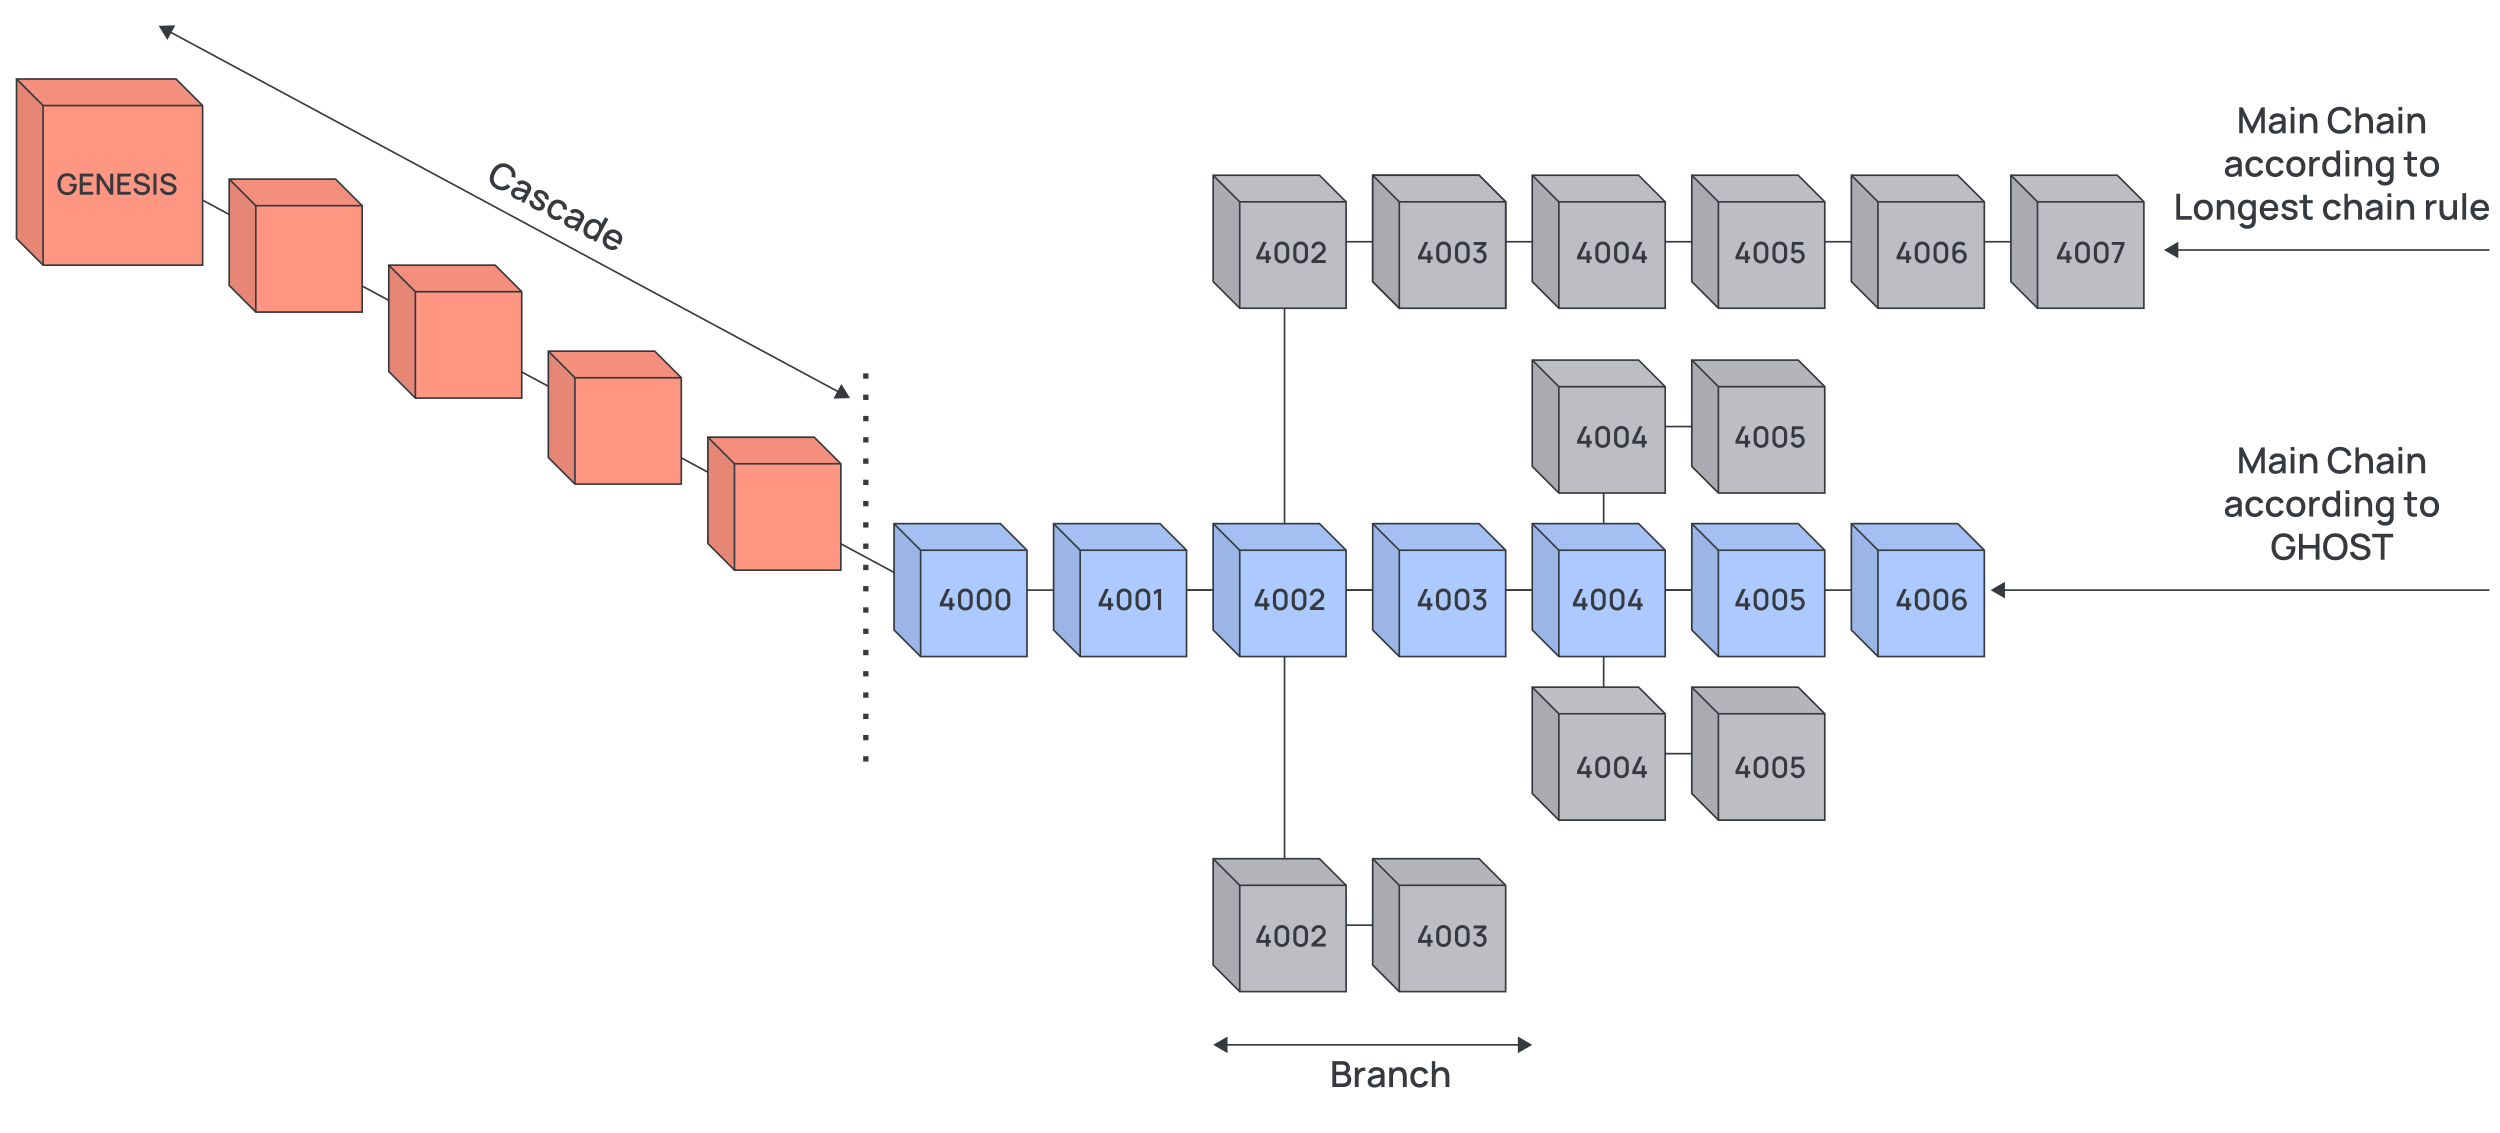 <?xml version="1.0" encoding="UTF-8"?><svg id="a" xmlns="http://www.w3.org/2000/svg" viewBox="0 0 1498.63 679.09"><defs><style>.b{opacity:.05;}.c{opacity:.1;}.d{fill:#ff9682;}.e{fill:#bdbdc4;}.f{fill:#accaff;}.g{fill:#363a3f;}.h{fill:none;stroke:#363a3f;stroke-miterlimit:10;}</style></defs><line class="h" x1="961.31" y1="290.77" x2="961.31" y2="419.9"/><line class="h" x1="105.52" y1="111.4" x2="542.61" y2="346.75"/><path class="g" d="M517.43,227.01v-3.19h3.19v3.19m-3.19,12.75v-3.19h3.19v3.19m-3.19,12.75v-3.19h3.19v3.19m-3.19,12.75v-3.19h3.19v3.19m-3.19,12.75v-3.19h3.19v3.19m-3.19,12.75v-3.19h3.19v3.19m-3.19,12.75v-3.19h3.19v3.19m-3.19,12.75v-3.19h3.19v3.19m-3.19,12.75v-3.19h3.19v3.19m-3.19,12.75v-3.19h3.19v3.19m-3.19,12.75v-3.19h3.19v3.19m-3.19,12.75v-3.19h3.19v3.19m-3.19,12.75v-3.19h3.19v3.19m-3.19,12.75v-3.19h3.19v3.19m-3.19,12.75v-3.19h3.19v3.19m-3.19,12.75v-3.19h3.19v3.19m-3.19,12.75v-3.19h3.19v3.19m-3.19,12.75v-3.19h3.19v3.19m-3.19,12.75v-3.19h3.19v3.19"/><g><polygon class="f" points="535.93 313.89 599.69 313.89 615.63 329.83 615.63 393.59 551.87 393.59 535.93 377.65 535.93 313.89"/><polygon class="h" points="535.93 313.89 599.69 313.89 615.63 329.83 615.63 393.59 551.87 393.59 535.93 377.65 535.93 313.89"/><polygon class="b" points="535.93 313.89 599.69 313.89 615.63 329.83 551.87 329.83 535.93 313.89"/><polygon class="c" points="535.93 313.89 551.87 329.83 551.87 393.59 535.93 377.65 535.93 313.89"/><path class="h" d="M551.87,329.83h63.76m-63.76,63.76v-63.76l-15.94-15.94"/></g><g><path class="g" d="M569.08,365.7v-2.2h-5.7v-1.74l4.1-8.69h2.09l-4.1,8.69h3.6v-3.42h1.86v3.42h1.25v1.74h-1.25v2.2h-1.86Z"/><path class="g" d="M578.7,365.96c-.86,0-1.62-.19-2.28-.57s-1.18-.9-1.56-1.56c-.38-.66-.57-1.42-.57-2.28v-4.35c0-.86,.19-1.62,.57-2.28,.38-.66,.9-1.18,1.56-1.56s1.42-.57,2.28-.57,1.62,.19,2.28,.57c.66,.38,1.18,.9,1.56,1.56,.38,.66,.57,1.42,.57,2.28v4.35c0,.86-.19,1.62-.57,2.28-.38,.66-.9,1.18-1.56,1.56-.66,.38-1.42,.57-2.28,.57Zm0-1.75c.47,0,.89-.11,1.28-.34s.69-.53,.92-.91c.23-.38,.34-.81,.34-1.28v-4.59c0-.47-.11-.89-.34-1.28-.23-.38-.53-.69-.92-.91-.38-.23-.81-.34-1.28-.34s-.89,.11-1.28,.34c-.38,.22-.69,.53-.92,.91-.23,.38-.34,.81-.34,1.28v4.59c0,.47,.11,.9,.34,1.28,.23,.38,.53,.69,.92,.91s.81,.34,1.28,.34Z"/><path class="g" d="M589.95,365.96c-.86,0-1.62-.19-2.28-.57s-1.18-.9-1.56-1.56c-.38-.66-.57-1.42-.57-2.28v-4.35c0-.86,.19-1.62,.57-2.28,.38-.66,.9-1.18,1.56-1.56s1.42-.57,2.28-.57,1.62,.19,2.28,.57c.66,.38,1.18,.9,1.56,1.56,.38,.66,.57,1.42,.57,2.28v4.35c0,.86-.19,1.62-.57,2.28-.38,.66-.9,1.18-1.56,1.56-.66,.38-1.42,.57-2.28,.57Zm0-1.75c.47,0,.89-.11,1.28-.34s.69-.53,.92-.91c.23-.38,.34-.81,.34-1.28v-4.59c0-.47-.11-.89-.34-1.28-.23-.38-.53-.69-.92-.91-.38-.23-.81-.34-1.28-.34s-.89,.11-1.28,.34c-.38,.22-.69,.53-.92,.91-.23,.38-.34,.81-.34,1.28v4.59c0,.47,.11,.9,.34,1.28,.23,.38,.53,.69,.92,.91s.81,.34,1.28,.34Z"/><path class="g" d="M601.21,365.96c-.86,0-1.62-.19-2.28-.57s-1.18-.9-1.56-1.56c-.38-.66-.57-1.42-.57-2.28v-4.35c0-.86,.19-1.62,.57-2.28,.38-.66,.9-1.18,1.56-1.56s1.42-.57,2.28-.57,1.62,.19,2.28,.57c.66,.38,1.18,.9,1.56,1.56,.38,.66,.57,1.42,.57,2.28v4.35c0,.86-.19,1.62-.57,2.28-.38,.66-.9,1.18-1.56,1.56-.66,.38-1.42,.57-2.28,.57Zm0-1.75c.47,0,.89-.11,1.28-.34s.69-.53,.92-.91c.23-.38,.34-.81,.34-1.28v-4.59c0-.47-.11-.89-.34-1.28-.23-.38-.53-.69-.92-.91-.38-.23-.81-.34-1.28-.34s-.89,.11-1.28,.34c-.38,.22-.69,.53-.92,.91-.23,.38-.34,.81-.34,1.28v4.59c0,.47,.11,.9,.34,1.28,.23,.38,.53,.69,.92,.91s.81,.34,1.28,.34Z"/></g><g><polygon class="f" points="631.57 313.89 695.33 313.89 711.28 329.83 711.28 393.59 647.51 393.59 631.57 377.65 631.57 313.89"/><polygon class="h" points="631.57 313.89 695.33 313.89 711.28 329.83 711.28 393.59 647.51 393.59 631.57 377.65 631.57 313.89"/><polygon class="b" points="631.57 313.89 695.33 313.89 711.28 329.83 647.51 329.83 631.57 313.89"/><polygon class="c" points="631.57 313.89 647.51 329.83 647.51 393.59 631.57 377.65 631.57 313.89"/><path class="h" d="M647.51,329.83h63.76m-63.76,63.76v-63.76l-15.94-15.94"/></g><g><polygon class="f" points="727.22 313.89 790.98 313.89 806.92 329.83 806.92 393.59 743.16 393.59 727.22 377.65 727.22 313.89"/><polygon class="h" points="727.22 313.89 790.98 313.89 806.92 329.83 806.92 393.59 743.16 393.59 727.22 377.65 727.22 313.89"/><polygon class="b" points="727.22 313.89 790.98 313.89 806.92 329.83 743.16 329.83 727.22 313.89"/><polygon class="c" points="727.22 313.89 743.16 329.83 743.16 393.59 727.22 377.65 727.22 313.89"/><path class="h" d="M743.16,329.83h63.76m-63.76,63.76v-63.76l-15.94-15.94"/></g><g><polygon class="f" points="822.86 313.89 886.63 313.89 902.57 329.83 902.57 393.59 838.8 393.59 822.86 377.65 822.86 313.89"/><polygon class="h" points="822.86 313.89 886.63 313.89 902.57 329.83 902.57 393.59 838.8 393.59 822.86 377.65 822.86 313.89"/><polygon class="b" points="822.86 313.89 886.63 313.89 902.57 329.83 838.8 329.83 822.86 313.89"/><polygon class="c" points="822.86 313.89 838.8 329.83 838.8 393.59 822.86 377.65 822.86 313.89"/><path class="h" d="M838.8,329.83h63.76m-63.76,63.76v-63.76l-15.94-15.94"/></g><g><polygon class="f" points="1014.15 313.89 1077.92 313.89 1093.86 329.83 1093.86 393.59 1030.09 393.59 1014.15 377.65 1014.15 313.89"/><polygon class="h" points="1014.15 313.89 1077.92 313.89 1093.86 329.83 1093.86 393.59 1030.09 393.59 1014.15 377.65 1014.15 313.89"/><polygon class="b" points="1014.15 313.89 1077.92 313.89 1093.86 329.83 1030.09 329.83 1014.15 313.89"/><polygon class="c" points="1014.15 313.89 1030.09 329.83 1030.09 393.59 1014.15 377.65 1014.15 313.89"/><path class="h" d="M1030.09,329.83h63.76m-63.76,63.76v-63.76l-15.94-15.94"/></g><line class="h" x1="806.92" y1="554.6" x2="838.8" y2="554.6"/><polygon class="e" points="727.22 514.74 790.98 514.74 806.92 530.69 806.92 594.45 743.16 594.45 727.22 578.51 727.22 514.74"/><polygon class="h" points="727.22 514.74 790.98 514.74 806.92 530.69 806.92 594.45 743.16 594.45 727.22 578.51 727.22 514.74"/><polygon class="b" points="727.22 514.74 790.98 514.74 806.92 530.69 743.16 530.69 727.22 514.74"/><polygon class="c" points="727.22 514.74 743.16 530.69 743.16 594.45 727.22 578.51 727.22 514.74"/><path class="h" d="M743.16,530.69h63.76m-63.76,63.76v-63.76l-15.94-15.94"/><polygon class="e" points="822.86 514.74 886.63 514.74 902.57 530.69 902.57 594.45 838.8 594.45 822.86 578.51 822.86 514.74"/><polygon class="h" points="822.86 514.74 886.63 514.74 902.57 530.69 902.57 594.45 838.8 594.45 822.86 578.51 822.86 514.74"/><polygon class="b" points="822.86 514.74 886.63 514.74 902.57 530.69 838.8 530.69 822.86 514.74"/><polygon class="c" points="822.86 514.74 838.8 530.69 838.8 594.45 822.86 578.51 822.86 514.74"/><path class="h" d="M838.8,530.69h63.76m-63.76,63.76v-63.76l-15.94-15.94"/><g><polygon class="e" points="727.22 105.06 790.98 105.06 806.92 121 806.92 184.77 743.16 184.77 727.22 168.82 727.22 105.06"/><polygon class="h" points="727.22 105.06 790.98 105.06 806.92 121 806.92 184.77 743.16 184.77 727.22 168.82 727.22 105.06"/><polygon class="c" points="727.22 105.06 743.16 121 743.16 184.77 727.22 168.82 727.22 105.06"/><path class="h" d="M743.16,121h63.76m-63.76,63.76v-63.76l-15.94-15.94"/></g><g><line class="h" x1="806.92" y1="144.91" x2="822.86" y2="144.91"/><polygon class="e" points="822.86 105.06 886.63 105.06 902.57 121 902.57 184.77 838.8 184.77 822.86 168.82 822.86 105.06"/><polygon class="h" points="822.86 105.06 886.63 105.06 902.57 121 902.57 184.77 838.8 184.77 822.86 168.82 822.86 105.06"/><polygon class="c" points="822.86 105.06 838.8 121 838.8 184.77 822.86 168.82 822.86 105.06"/><path class="h" d="M838.8,121h63.76m-63.76,63.76v-63.76l-15.94-15.94"/></g><g><polygon class="e" points="822.86 105.06 886.63 105.06 902.57 121 902.57 184.77 838.8 184.77 822.86 168.82 822.86 105.06"/><polygon class="h" points="822.86 105.06 886.63 105.06 902.57 121 902.57 184.77 838.8 184.77 822.86 168.82 822.86 105.06"/><polygon class="c" points="822.86 105.06 838.8 121 838.8 184.77 822.86 168.82 822.86 105.06"/><path class="h" d="M838.8,121h63.76m-63.76,63.76v-63.76l-15.94-15.94"/></g><g><line class="h" x1="902.57" y1="144.91" x2="918.51" y2="144.91"/><polygon class="e" points="918.51 105.06 982.27 105.06 998.21 121 998.21 184.77 934.45 184.77 918.51 168.82 918.51 105.06"/><polygon class="h" points="918.51 105.06 982.27 105.06 998.21 121 998.21 184.77 934.45 184.77 918.51 168.82 918.51 105.06"/><polygon class="c" points="918.51 105.06 934.45 121 934.45 184.77 918.51 168.82 918.51 105.06"/><path class="h" d="M934.45,121h63.76m-63.76,63.76v-63.76l-15.94-15.94"/></g><g><line class="h" x1="998.21" y1="144.91" x2="1014.15" y2="144.91"/><polygon class="e" points="1014.15 105.06 1077.92 105.06 1093.86 121 1093.86 184.77 1030.09 184.77 1014.15 168.82 1014.15 105.06"/><polygon class="h" points="1014.15 105.06 1077.92 105.06 1093.86 121 1093.86 184.77 1030.09 184.77 1014.15 168.82 1014.15 105.06"/><polygon class="c" points="1014.15 105.06 1030.09 121 1030.09 184.77 1014.15 168.82 1014.15 105.06"/><path class="h" d="M1030.09,121h63.76m-63.76,63.76v-63.76l-15.94-15.94"/></g><g><line class="h" x1="1093.86" y1="144.91" x2="1109.8" y2="144.91"/><polygon class="e" points="1109.8 105.06 1173.56 105.06 1189.5 121 1189.5 184.77 1125.74 184.77 1109.8 168.82 1109.8 105.06"/><polygon class="h" points="1109.8 105.06 1173.56 105.06 1189.5 121 1189.5 184.77 1125.74 184.77 1109.8 168.82 1109.8 105.06"/><polygon class="c" points="1109.8 105.06 1125.74 121 1125.74 184.77 1109.8 168.82 1109.8 105.06"/><path class="h" d="M1125.74,121h63.76m-63.76,63.76v-63.76l-15.94-15.94"/></g><g><line class="h" x1="1189.5" y1="144.91" x2="1205.44" y2="144.91"/><polygon class="e" points="1205.44 105.06 1269.21 105.06 1285.15 121 1285.15 184.77 1221.38 184.77 1205.44 168.82 1205.44 105.06"/><polygon class="h" points="1205.44 105.06 1269.21 105.06 1285.15 121 1285.15 184.77 1221.38 184.77 1205.44 168.82 1205.44 105.06"/><polygon class="c" points="1205.44 105.06 1221.38 121 1221.38 184.77 1205.44 168.82 1205.44 105.06"/><path class="h" d="M1221.38,121h63.76m-63.76,63.76v-63.76l-15.94-15.94"/></g><g><line class="h" x1="615.63" y1="353.74" x2="631.57" y2="353.74"/><line class="h" x1="711.28" y1="353.74" x2="727.22" y2="353.74"/><line class="h" x1="806.92" y1="353.74" x2="822.86" y2="353.74"/><line class="h" x1="902.57" y1="353.74" x2="918.51" y2="353.74"/><line class="h" x1="998.21" y1="353.74" x2="1014.15" y2="353.74"/></g><g><line class="h" x1="711.28" y1="353.74" x2="727.22" y2="353.74"/><line class="h" x1="806.92" y1="353.74" x2="822.86" y2="353.74"/><line class="h" x1="902.57" y1="353.74" x2="918.51" y2="353.74"/><line class="h" x1="998.21" y1="353.74" x2="1014.15" y2="353.74"/><line class="h" x1="1093.86" y1="353.74" x2="1109.8" y2="353.74"/></g><g><polygon class="f" points="918.51 313.89 982.27 313.89 998.21 329.83 998.21 393.59 934.45 393.59 918.51 377.65 918.51 313.89"/><polygon class="h" points="918.51 313.89 982.27 313.89 998.21 329.83 998.21 393.59 934.45 393.59 918.51 377.65 918.51 313.89"/><polygon class="b" points="918.51 313.89 982.27 313.89 998.21 329.83 934.45 329.83 918.51 313.89"/><polygon class="c" points="918.51 313.89 934.45 329.83 934.45 393.59 918.51 377.65 918.51 313.89"/><path class="h" d="M934.45,329.83h63.76m-63.76,63.76v-63.76l-15.94-15.94"/></g><g><polygon class="f" points="1109.8 313.89 1173.56 313.89 1189.5 329.83 1189.5 393.59 1125.74 393.59 1109.8 377.65 1109.8 313.89"/><polygon class="h" points="1109.8 313.89 1173.56 313.89 1189.5 329.83 1189.5 393.59 1125.74 393.59 1109.8 377.65 1109.8 313.89"/><polygon class="b" points="1109.8 313.89 1173.56 313.89 1189.5 329.83 1125.74 329.83 1109.8 313.89"/><polygon class="c" points="1109.8 313.89 1125.74 329.83 1125.74 393.59 1109.8 377.65 1109.8 313.89"/><path class="h" d="M1125.74,329.83h63.76m-63.76,63.76v-63.76l-15.94-15.94"/></g><g><line class="h" x1="1304.36" y1="149.87" x2="1492.34" y2="149.87"/><polygon class="g" points="1305.82 154.86 1297.18 149.87 1305.82 144.89 1305.82 154.86"/></g><g><line class="h" x1="101.42" y1="18.87" x2="503.25" y2="235.24"/><polygon class="g" points="100.34 23.95 95.1 15.47 105.07 15.17 100.34 23.95"/><polygon class="g" points="499.6 238.94 509.56 238.64 504.33 230.16 499.6 238.94"/></g><g><path class="g" d="M297.5,113.14c-1.37-.74-2.37-1.66-3.01-2.78-.64-1.12-.93-2.35-.86-3.69,.07-1.34,.48-2.72,1.24-4.14,.76-1.41,1.68-2.52,2.77-3.31s2.27-1.23,3.56-1.31c1.28-.08,2.61,.25,3.98,.98,1.58,.85,2.67,1.95,3.27,3.31,.61,1.36,.75,2.82,.43,4.38l-2.3-.54c.25-1.1,.18-2.1-.21-3.02-.39-.91-1.12-1.66-2.21-2.24-.97-.52-1.89-.74-2.78-.65-.88,.09-1.7,.44-2.45,1.05-.75,.61-1.4,1.44-1.97,2.48-.57,1.04-.9,2.04-1,3-.1,.96,.06,1.83,.48,2.62,.41,.79,1.1,1.44,2.07,1.96,1.08,.58,2.11,.78,3.09,.6,.98-.18,1.85-.67,2.63-1.48l1.72,1.63c-1.13,1.13-2.43,1.82-3.89,2.06-1.46,.24-2.99-.06-4.56-.91Z"/><path class="g" d="M308.57,119.1c-.76-.41-1.32-.89-1.68-1.45-.36-.56-.55-1.14-.56-1.75-.01-.61,.13-1.19,.43-1.75,.28-.52,.62-.93,1.01-1.22,.39-.29,.85-.48,1.36-.56s1.07-.07,1.69,.05c.53,.11,1.11,.27,1.74,.48,.63,.21,1.29,.44,1.97,.69,.68,.25,1.36,.51,2.04,.75h-.94c.45-.79,.6-1.48,.46-2.05-.14-.58-.64-1.1-1.49-1.56-.54-.29-1.1-.43-1.68-.42-.58,0-1.12,.25-1.61,.73l-1.55-1.57c.73-.74,1.59-1.18,2.58-1.32,.99-.14,2.08,.12,3.26,.75,.92,.49,1.63,1.08,2.15,1.76,.51,.68,.74,1.44,.69,2.29-.02,.42-.1,.83-.27,1.23s-.36,.81-.59,1.24l-3.4,6.32-1.76-.95,1.26-2.35,.18,.49c-.85,.56-1.7,.85-2.56,.88-.86,.03-1.77-.21-2.73-.73Zm1.23-1.43c.56,.3,1.1,.46,1.61,.48,.51,.02,.98-.06,1.39-.24,.41-.18,.75-.41,1.01-.71,.27-.25,.52-.55,.74-.93,.22-.37,.39-.67,.51-.9l.52,.59c-.68-.24-1.29-.46-1.85-.66-.55-.2-1.06-.38-1.51-.53-.45-.15-.87-.26-1.25-.33-.32-.05-.63-.07-.91-.05-.28,.02-.54,.09-.76,.21-.23,.12-.41,.32-.56,.59-.14,.27-.21,.55-.2,.84,.01,.3,.12,.58,.32,.86,.2,.28,.51,.53,.94,.76Z"/><path class="g" d="M320.42,125.47c-1.25-.67-2.12-1.49-2.6-2.47-.49-.97-.55-2.01-.19-3.1l2.2,.78c-.16,.6-.09,1.18,.2,1.73,.29,.55,.78,1.02,1.47,1.38,.62,.33,1.17,.47,1.66,.41,.49-.06,.85-.32,1.09-.76,.14-.26,.19-.5,.15-.73-.04-.23-.21-.52-.53-.88-.31-.36-.82-.86-1.5-1.51-.76-.7-1.32-1.32-1.7-1.86-.37-.54-.58-1.05-.61-1.51-.03-.47,.09-.95,.36-1.45,.33-.62,.79-1.07,1.37-1.36s1.23-.39,1.97-.32c.73,.07,1.5,.32,2.31,.75,.79,.42,1.42,.92,1.9,1.5,.48,.58,.79,1.2,.93,1.85,.14,.66,.08,1.31-.17,1.96l-2.23-.72c.2-.53,.17-1.04-.06-1.54-.24-.5-.67-.93-1.28-1.29-.59-.35-1.13-.51-1.62-.49-.49,.02-.85,.23-1.06,.62-.12,.23-.16,.46-.1,.69,.06,.24,.25,.54,.58,.9,.33,.37,.85,.87,1.54,1.5,.74,.69,1.29,1.3,1.66,1.84,.36,.54,.55,1.06,.57,1.54,.02,.49-.11,1-.4,1.52-.55,1.01-1.34,1.61-2.39,1.79-1.05,.18-2.22-.08-3.52-.78Z"/><path class="g" d="M331.06,131.21c-1.05-.57-1.82-1.28-2.3-2.15-.48-.86-.7-1.81-.65-2.84,.05-1.03,.35-2.06,.91-3.1,.58-1.05,1.28-1.88,2.12-2.48,.84-.6,1.75-.93,2.74-.99,.99-.06,2,.19,3.04,.74,1.12,.6,1.93,1.4,2.42,2.38,.5,.99,.61,2.03,.34,3.14l-2.28-.49c.11-.68,.03-1.3-.24-1.86-.28-.56-.7-1-1.28-1.31-.65-.35-1.27-.49-1.85-.4-.58,.08-1.12,.33-1.61,.76-.49,.42-.92,.98-1.3,1.65-.56,1.06-.78,2.05-.65,2.96,.13,.91,.66,1.62,1.6,2.12,.64,.34,1.24,.48,1.79,.39,.55-.08,1.08-.34,1.59-.78l1.76,1.56c-.88,.82-1.84,1.29-2.9,1.41-1.06,.12-2.14-.12-3.24-.71Z"/><path class="g" d="M340.37,136.22c-.76-.41-1.32-.89-1.68-1.45-.36-.56-.55-1.14-.56-1.75-.01-.61,.13-1.19,.43-1.75,.28-.52,.62-.93,1.01-1.22,.39-.29,.85-.48,1.36-.56s1.07-.07,1.69,.05c.53,.11,1.11,.27,1.74,.48,.63,.21,1.29,.44,1.97,.69,.68,.25,1.36,.51,2.04,.75h-.94c.45-.79,.6-1.48,.46-2.05-.14-.58-.64-1.1-1.49-1.56-.54-.29-1.1-.43-1.68-.42-.58,0-1.12,.25-1.61,.73l-1.55-1.57c.73-.74,1.59-1.18,2.58-1.32,.99-.14,2.08,.12,3.26,.75,.92,.49,1.63,1.08,2.15,1.76,.51,.68,.74,1.44,.69,2.29-.02,.42-.1,.83-.27,1.23s-.36,.81-.59,1.24l-3.4,6.32-1.76-.95,1.26-2.35,.18,.49c-.85,.56-1.7,.85-2.56,.88-.86,.03-1.77-.21-2.73-.73Zm1.23-1.43c.56,.3,1.1,.46,1.61,.48s.98-.06,1.39-.24c.41-.18,.75-.41,1.01-.71,.27-.25,.52-.55,.74-.93,.22-.37,.39-.67,.51-.9l.52,.59c-.68-.24-1.29-.46-1.85-.66-.55-.2-1.06-.38-1.51-.53-.45-.15-.87-.26-1.25-.33-.32-.05-.63-.07-.91-.05-.28,.02-.54,.09-.76,.21-.23,.12-.41,.32-.56,.59-.14,.27-.21,.55-.2,.84,.01,.3,.12,.58,.32,.86,.2,.28,.51,.53,.94,.76Z"/><path class="g" d="M352.37,142.68c-.96-.51-1.65-1.2-2.09-2.04-.44-.85-.62-1.78-.56-2.81,.07-1.02,.38-2.05,.93-3.07,.56-1.03,1.24-1.85,2.06-2.46,.82-.61,1.7-.96,2.66-1.06,.95-.09,1.91,.12,2.87,.64,.97,.52,1.66,1.2,2.07,2.02,.41,.83,.56,1.74,.46,2.74-.1,1-.43,2.01-.98,3.04-.55,1.03-1.22,1.86-2,2.49-.78,.63-1.63,1.01-2.56,1.13-.92,.12-1.87-.08-2.86-.61Zm1.24-1.65c.65,.35,1.27,.48,1.85,.39,.58-.09,1.11-.35,1.59-.8,.48-.44,.92-1.02,1.3-1.73s.62-1.39,.72-2.04c.1-.65,.03-1.23-.21-1.75-.24-.52-.67-.95-1.29-1.28-.66-.36-1.29-.49-1.89-.39-.6,.09-1.15,.36-1.65,.79-.5,.43-.93,.99-1.29,1.66-.36,.68-.59,1.35-.68,2-.09,.66-.01,1.26,.23,1.81,.24,.55,.68,.99,1.31,1.33Zm1.97,3.01l3.97-7.38-.23-.12,3.39-6.3,1.99,1.07-7.37,13.68-1.77-.95Z"/><path class="g" d="M364.4,149.16c-1.02-.55-1.79-1.25-2.32-2.11-.53-.86-.79-1.81-.79-2.84,0-1.03,.29-2.07,.86-3.13,.6-1.12,1.34-1.98,2.2-2.58,.86-.6,1.79-.92,2.79-.96s1.99,.2,2.99,.74c1.04,.56,1.8,1.28,2.28,2.16s.65,1.86,.54,2.95c-.12,1.09-.54,2.23-1.28,3.42l-1.99-1.07,.39-.72c.63-1.2,.88-2.2,.74-3.01-.13-.81-.65-1.45-1.55-1.94-.99-.54-1.91-.62-2.75-.27-.84,.36-1.58,1.13-2.21,2.31-.61,1.13-.83,2.13-.66,3.02,.17,.89,.72,1.58,1.67,2.09,.62,.33,1.23,.48,1.84,.44,.61-.04,1.18-.25,1.71-.64l1.62,1.67c-.89,.7-1.88,1.09-2.96,1.16-1.08,.07-2.12-.17-3.11-.7Zm-1.04-6.82l.83-1.55,7.32,3.94-.83,1.55-7.32-3.94Z"/></g><g><line class="h" x1="734.39" y1="626.33" x2="911.33" y2="626.33"/><polygon class="g" points="735.85 631.32 727.22 626.33 735.85 621.35 735.85 631.32"/><polygon class="g" points="909.87 631.32 918.51 626.33 909.87 621.35 909.87 631.32"/></g><g><path class="g" d="M798.68,651.62v-15.54h6.11c.99,0,1.81,.2,2.48,.6,.67,.4,1.17,.92,1.51,1.56s.51,1.31,.51,2.01c0,.86-.21,1.59-.63,2.2s-.99,1.03-1.7,1.25l-.02-.53c.99,.24,1.75,.72,2.29,1.43,.53,.71,.8,1.53,.8,2.48s-.18,1.71-.54,2.38c-.36,.68-.89,1.2-1.59,1.58-.69,.38-1.53,.57-2.52,.57h-6.69Zm2.29-9.19h3.79c.42,0,.79-.08,1.13-.25,.33-.17,.6-.41,.8-.73,.2-.32,.3-.71,.3-1.16,0-.6-.2-1.1-.6-1.49-.4-.39-.94-.58-1.62-.58h-3.79v4.22Zm0,7.04h4.06c.51,0,.97-.1,1.38-.29s.73-.47,.96-.84,.35-.8,.35-1.3c0-.47-.1-.89-.31-1.27-.2-.38-.5-.68-.88-.9-.39-.22-.84-.33-1.35-.33h-4.2v4.92Z"/><path class="g" d="M812.16,651.62v-11.65h2.01v2.83l-.28-.37c.14-.37,.33-.72,.56-1.03,.23-.31,.5-.57,.8-.77,.29-.22,.62-.38,.99-.5s.74-.19,1.12-.22c.38-.03,.75,0,1.1,.06v2.11c-.38-.1-.8-.13-1.27-.09s-.89,.19-1.28,.44c-.37,.24-.66,.52-.87,.86-.21,.34-.37,.71-.46,1.13s-.14,.85-.14,1.31v5.88h-2.28Z"/><path class="g" d="M823.79,651.94c-.86,0-1.59-.16-2.17-.48-.58-.32-1.02-.74-1.32-1.27-.3-.53-.45-1.11-.45-1.74,0-.59,.1-1.11,.31-1.55,.21-.45,.52-.83,.93-1.14,.41-.31,.91-.57,1.51-.76,.52-.15,1.1-.28,1.76-.4,.65-.12,1.34-.22,2.07-.32s1.44-.2,2.15-.3l-.82,.45c.01-.91-.18-1.59-.58-2.03-.4-.44-1.08-.66-2.05-.66-.61,0-1.17,.14-1.68,.43-.51,.28-.87,.75-1.07,1.41l-2.1-.65c.29-1,.84-1.79,1.64-2.38,.81-.59,1.89-.88,3.23-.88,1.04,0,1.95,.18,2.72,.53,.77,.36,1.34,.92,1.7,1.69,.19,.38,.3,.78,.35,1.21,.04,.42,.06,.88,.06,1.37v7.17h-2v-2.67l.39,.35c-.48,.89-1.09,1.56-1.84,1.99-.75,.44-1.66,.65-2.75,.65Zm.4-1.84c.64,0,1.19-.11,1.65-.34s.83-.52,1.11-.87,.46-.72,.55-1.1c.12-.34,.19-.73,.21-1.17,.02-.43,.03-.78,.03-1.04l.73,.27c-.71,.11-1.36,.21-1.94,.29-.58,.09-1.11,.17-1.58,.25-.47,.08-.89,.18-1.26,.3-.31,.11-.58,.24-.83,.39-.24,.15-.43,.33-.57,.55-.14,.21-.21,.48-.21,.79s.08,.58,.23,.84c.15,.26,.38,.46,.69,.61,.31,.15,.7,.23,1.19,.23Z"/><path class="g" d="M832.78,651.62v-11.65h2.02v3.37h.27v8.29h-2.29Zm8.19,0v-5.73c0-.45-.04-.92-.11-1.4-.08-.48-.22-.92-.43-1.33-.21-.41-.51-.74-.9-.99-.38-.25-.89-.38-1.5-.38-.4,0-.78,.07-1.14,.2-.36,.13-.67,.35-.94,.64s-.48,.68-.64,1.17c-.15,.48-.23,1.07-.23,1.76l-1.4-.53c0-1.06,.2-1.99,.59-2.8,.4-.81,.96-1.44,1.71-1.89,.74-.45,1.64-.68,2.69-.68,.81,0,1.48,.13,2.03,.39s.99,.6,1.33,1.02c.34,.42,.6,.88,.78,1.38,.18,.5,.3,.98,.37,1.46s.1,.89,.1,1.25v6.47h-2.29Z"/><path class="g" d="M851.04,651.94c-1.19,0-2.21-.27-3.04-.8s-1.47-1.26-1.92-2.19-.67-1.98-.67-3.16c0-1.2,.24-2.26,.69-3.19s1.1-1.65,1.94-2.17c.84-.53,1.85-.79,3.03-.79,1.27,0,2.36,.32,3.26,.95,.9,.63,1.5,1.5,1.79,2.6l-2.24,.65c-.22-.65-.59-1.16-1.09-1.53-.51-.36-1.09-.54-1.74-.54-.74,0-1.35,.17-1.82,.52-.48,.35-.83,.83-1.06,1.43-.23,.6-.35,1.29-.36,2.07,0,1.2,.28,2.17,.83,2.91,.54,.74,1.35,1.11,2.41,1.11,.73,0,1.31-.17,1.76-.5,.45-.33,.79-.81,1.03-1.44l2.29,.54c-.38,1.14-1.01,2.01-1.89,2.62-.88,.61-1.94,.91-3.19,.91Z"/><path class="g" d="M858.32,651.62v-15.54h2.02v8.38h.27v7.15h-2.29Zm8.19,0v-5.73c0-.45-.04-.92-.11-1.4-.08-.48-.22-.92-.43-1.33-.21-.41-.51-.74-.9-.99-.38-.25-.89-.38-1.5-.38-.4,0-.78,.07-1.14,.2-.36,.13-.67,.35-.94,.64s-.48,.68-.64,1.17c-.15,.48-.23,1.07-.23,1.76l-1.4-.53c0-1.06,.2-1.99,.59-2.8,.4-.81,.96-1.44,1.71-1.89,.74-.45,1.64-.68,2.69-.68,.81,0,1.48,.13,2.03,.39s.99,.6,1.33,1.02c.34,.42,.6,.88,.78,1.38,.18,.5,.3,.98,.37,1.46s.1,.89,.1,1.25v6.47h-2.29Z"/></g><line class="h" x1="770.02" y1="393.59" x2="770.02" y2="514.74"/><line class="h" x1="770.02" y1="184.77" x2="770.02" y2="313.89"/><line class="h" x1="998.21" y1="451.78" x2="1030.09" y2="451.78"/><polygon class="b" points="918.51 411.93 982.27 411.93 998.21 427.87 934.45 427.87 918.51 411.93"/><g><polygon class="e" points="918.51 411.93 982.27 411.93 998.21 427.87 998.21 491.63 934.45 491.63 918.51 475.69 918.51 411.93"/><polygon class="h" points="918.51 411.93 982.27 411.93 998.21 427.87 998.21 491.63 934.45 491.63 918.51 475.69 918.51 411.93"/><polygon class="c" points="918.51 411.93 934.45 427.87 934.45 491.63 918.51 475.69 918.51 411.93"/><path class="h" d="M934.45,427.87h63.76m-63.76,63.76v-63.76l-15.94-15.94"/></g><g><polygon class="e" points="918.51 215.85 982.27 215.85 998.21 231.79 998.21 295.56 934.45 295.56 918.51 279.61 918.51 215.85"/><polygon class="h" points="918.51 215.85 982.27 215.85 998.21 231.79 998.21 295.56 934.45 295.56 918.51 279.61 918.51 215.85"/><polygon class="c" points="918.51 215.85 934.45 231.79 934.45 295.56 918.51 279.61 918.51 215.85"/><path class="h" d="M934.45,231.79h63.76m-63.76,63.76v-63.76l-15.94-15.94"/></g><polygon class="e" points="1014.15 411.93 1077.92 411.93 1093.86 427.87 1093.86 491.63 1030.09 491.63 1014.15 475.69 1014.15 411.93"/><polygon class="h" points="1014.15 411.93 1077.92 411.93 1093.86 427.87 1093.86 491.63 1030.09 491.63 1014.15 475.69 1014.15 411.93"/><polygon class="b" points="1014.15 411.93 1077.92 411.93 1093.86 427.87 1030.09 427.87 1014.15 411.93"/><polygon class="c" points="1014.15 411.93 1030.09 427.87 1030.09 491.63 1014.15 475.69 1014.15 411.93"/><path class="h" d="M1030.09,427.87h63.76m-63.76,63.76v-63.76l-15.94-15.94"/><line class="h" x1="998.21" y1="255.7" x2="1030.09" y2="255.7"/><polygon class="e" points="1014.15 215.85 1077.92 215.85 1093.86 231.79 1093.86 295.56 1030.09 295.56 1014.15 279.61 1014.15 215.85"/><polygon class="h" points="1014.15 215.85 1077.92 215.85 1093.86 231.79 1093.86 295.56 1030.09 295.56 1014.15 279.61 1014.15 215.85"/><polygon class="b" points="1014.15 215.85 1077.92 215.85 1093.86 231.79 1030.09 231.79 1014.15 215.85"/><polygon class="c" points="1014.15 215.85 1030.09 231.79 1030.09 295.56 1014.15 279.61 1014.15 215.85"/><path class="h" d="M1030.09,231.79h63.76m-63.76,63.76v-63.76l-15.94-15.94"/><g><polygon class="d" points="137.4 107.37 201.17 107.37 217.11 123.31 217.11 187.07 153.34 187.07 137.4 171.13 137.4 107.37"/><polygon class="h" points="137.4 107.37 201.17 107.37 217.11 123.31 217.11 187.07 153.34 187.07 137.4 171.13 137.4 107.37"/><polygon class="b" points="137.4 107.37 201.17 107.37 217.11 123.31 153.34 123.31 137.4 107.37"/><polygon class="c" points="137.4 107.37 153.34 123.31 153.34 187.07 137.4 171.13 137.4 107.37"/><path class="h" d="M153.34,123.31h63.76m-63.76,63.76v-63.76l-15.94-15.94"/></g><g><polygon class="d" points="328.69 210.51 392.46 210.51 408.4 226.45 408.4 290.21 344.64 290.21 328.69 274.27 328.69 210.51"/><polygon class="h" points="328.69 210.51 392.46 210.51 408.4 226.45 408.4 290.21 344.64 290.21 328.69 274.27 328.69 210.51"/><polygon class="b" points="328.69 210.51 392.46 210.51 408.4 226.45 344.64 226.45 328.69 210.51"/><polygon class="c" points="328.69 210.51 344.64 226.45 344.64 290.21 328.69 274.27 328.69 210.51"/><path class="h" d="M344.64,226.45h63.76m-63.76,63.76v-63.76l-15.94-15.94"/></g><g><polygon class="d" points="424.34 262.08 488.1 262.08 504.04 278.02 504.04 341.78 440.28 341.78 424.34 325.84 424.34 262.08"/><polygon class="h" points="424.34 262.08 488.1 262.08 504.04 278.02 504.04 341.78 440.28 341.78 424.34 325.84 424.34 262.08"/><polygon class="b" points="424.34 262.08 488.1 262.08 504.04 278.02 440.28 278.02 424.34 262.08"/><polygon class="c" points="424.34 262.08 440.28 278.02 440.28 341.78 424.34 325.84 424.34 262.08"/><path class="h" d="M440.28,278.02h63.76m-63.76,63.76v-63.76l-15.94-15.94"/></g><g><polygon class="d" points="233.05 158.94 296.81 158.94 312.75 174.88 312.75 238.64 248.99 238.64 233.05 222.7 233.05 158.94"/><polygon class="h" points="233.05 158.94 296.81 158.94 312.75 174.88 312.75 238.64 248.99 238.64 233.05 222.7 233.05 158.94"/><polygon class="b" points="233.05 158.94 296.81 158.94 312.75 174.88 248.99 174.88 233.05 158.94"/><polygon class="c" points="233.05 158.94 248.99 174.88 248.99 238.64 233.05 222.7 233.05 158.94"/><path class="h" d="M248.99,174.88h63.76m-63.76,63.76v-63.76l-15.94-15.94"/></g><polygon class="d" points="9.88 47.35 105.52 47.35 121.46 63.29 121.46 158.94 25.82 158.94 9.88 143 9.88 47.35"/><polygon class="h" points="9.88 47.35 105.52 47.35 121.46 63.29 121.46 158.94 25.82 158.94 9.88 143 9.88 47.35"/><polygon class="b" points="9.88 47.35 105.52 47.35 121.46 63.29 25.82 63.29 9.88 47.35"/><polygon class="c" points="9.88 47.35 25.82 63.29 25.82 158.94 9.88 143 9.88 47.35"/><path class="h" d="M25.82,63.29H121.46M25.82,158.94V63.29l-15.94-15.94"/><g><path class="g" d="M40.29,116.96c-.85,0-1.63-.15-2.34-.44s-1.33-.73-1.86-1.29-.93-1.26-1.23-2.07c-.29-.81-.44-1.74-.44-2.77,0-1.36,.25-2.53,.75-3.51,.5-.98,1.19-1.73,2.07-2.26,.88-.53,1.9-.79,3.05-.79,1.48,0,2.67,.34,3.55,1.03,.88,.69,1.49,1.64,1.81,2.86l-1.86,.33c-.26-.75-.67-1.36-1.24-1.81-.57-.45-1.29-.68-2.16-.68-.89,0-1.64,.19-2.23,.6s-1.04,.97-1.34,1.7-.45,1.57-.46,2.54,.14,1.81,.44,2.53c.3,.72,.75,1.28,1.35,1.69,.6,.4,1.35,.61,2.24,.61,.72,.01,1.34-.12,1.85-.4,.52-.28,.93-.69,1.23-1.22s.5-1.2,.59-1.98h-2.45v-1.47h4.4c.01,.1,.02,.24,.03,.42s0,.28,0,.33c0,1.17-.22,2.21-.67,3.13s-1.1,1.64-1.96,2.16c-.86,.52-1.9,.78-3.12,.78Z"/><path class="g" d="M47.8,116.69v-12.62h8.06v1.73h-6.23v3.54h5.18v1.73h-5.18v3.9h6.23v1.73h-8.06Z"/><path class="g" d="M57.97,116.69v-12.62h1.86l6.21,9.38v-9.38h1.86v12.62h-1.86l-6.21-9.39v9.39h-1.86Z"/><path class="g" d="M70.35,116.69v-12.62h8.06v1.73h-6.23v3.54h5.18v1.73h-5.18v3.9h6.23v1.73h-8.06Z"/><path class="g" d="M85.1,116.96c-.91,0-1.72-.16-2.45-.47s-1.33-.76-1.8-1.34c-.47-.58-.78-1.27-.92-2.07l1.91-.29c.19,.77,.6,1.37,1.21,1.8,.61,.43,1.33,.64,2.15,.64,.51,0,.98-.08,1.4-.24,.43-.16,.77-.39,1.03-.69,.26-.3,.39-.66,.39-1.08,0-.23-.04-.43-.12-.6s-.19-.33-.32-.46c-.14-.13-.3-.25-.5-.34-.2-.1-.41-.18-.64-.25l-3.24-.96c-.32-.09-.64-.21-.96-.36s-.63-.34-.9-.59c-.27-.24-.49-.54-.66-.9-.17-.36-.25-.8-.25-1.31,0-.78,.2-1.44,.6-1.98s.94-.95,1.63-1.23c.68-.28,1.45-.42,2.3-.42,.85,.01,1.62,.16,2.29,.46,.67,.29,1.24,.71,1.68,1.26,.45,.55,.76,1.21,.92,1.99l-1.96,.33c-.09-.47-.28-.88-.56-1.22-.29-.34-.64-.6-1.05-.79s-.87-.28-1.35-.29c-.47-.01-.9,.06-1.28,.21-.39,.15-.7,.37-.93,.64-.23,.27-.35,.59-.35,.95s.1,.63,.31,.85c.2,.22,.46,.39,.76,.51,.3,.13,.6,.23,.9,.31l2.33,.66c.29,.08,.62,.19,1,.33,.37,.14,.73,.33,1.08,.57s.64,.57,.86,.98,.34,.92,.34,1.53-.13,1.2-.39,1.68c-.26,.48-.61,.89-1.06,1.21-.45,.32-.96,.57-1.55,.73-.58,.16-1.2,.25-1.85,.25Z"/><path class="g" d="M91.98,116.69v-12.62h1.83v12.62h-1.83Z"/><path class="g" d="M101.02,116.96c-.91,0-1.72-.16-2.45-.47s-1.33-.76-1.8-1.34c-.47-.58-.78-1.27-.92-2.07l1.91-.29c.19,.77,.6,1.37,1.21,1.8,.61,.43,1.33,.64,2.15,.64,.51,0,.98-.08,1.4-.24,.43-.16,.77-.39,1.03-.69,.26-.3,.39-.66,.39-1.08,0-.23-.04-.43-.12-.6s-.19-.33-.32-.46c-.14-.13-.3-.25-.5-.34-.2-.1-.41-.18-.64-.25l-3.24-.96c-.32-.09-.64-.21-.96-.36s-.63-.34-.9-.59c-.27-.24-.49-.54-.66-.9-.17-.36-.25-.8-.25-1.31,0-.78,.2-1.44,.6-1.98s.94-.95,1.63-1.23c.68-.28,1.45-.42,2.3-.42,.85,.01,1.62,.16,2.29,.46,.67,.29,1.24,.71,1.68,1.26,.45,.55,.76,1.21,.92,1.99l-1.96,.33c-.09-.47-.28-.88-.56-1.22-.29-.34-.64-.6-1.05-.79s-.87-.28-1.35-.29c-.47-.01-.9,.06-1.28,.21-.39,.15-.7,.37-.93,.64-.23,.27-.35,.59-.35,.95s.1,.63,.31,.85c.2,.22,.46,.39,.76,.51,.3,.13,.6,.23,.9,.31l2.33,.66c.29,.08,.62,.19,1,.33,.37,.14,.73,.33,1.08,.57s.64,.57,.86,.98,.34,.92,.34,1.53-.13,1.2-.39,1.68c-.26,.48-.61,.89-1.06,1.21-.45,.32-.96,.57-1.55,.73-.58,.16-1.2,.25-1.85,.25Z"/></g><g><path class="g" d="M664.22,365.7v-2.2h-5.7v-1.74l4.1-8.69h2.09l-4.1,8.69h3.6v-3.42h1.86v3.42h1.25v1.74h-1.25v2.2h-1.86Z"/><path class="g" d="M673.84,365.96c-.86,0-1.62-.19-2.28-.57s-1.18-.9-1.56-1.56c-.38-.66-.57-1.42-.57-2.28v-4.35c0-.86,.19-1.62,.57-2.28,.38-.66,.9-1.18,1.56-1.56s1.42-.57,2.28-.57,1.62,.19,2.28,.57c.66,.38,1.18,.9,1.56,1.56,.38,.66,.57,1.42,.57,2.28v4.35c0,.86-.19,1.62-.57,2.28-.38,.66-.9,1.18-1.56,1.56-.66,.38-1.42,.57-2.28,.57Zm0-1.75c.47,0,.89-.11,1.28-.34s.69-.53,.92-.91c.23-.38,.34-.81,.34-1.28v-4.59c0-.47-.11-.89-.34-1.28-.23-.38-.53-.69-.92-.91-.38-.23-.81-.34-1.28-.34s-.89,.11-1.28,.34c-.38,.22-.69,.53-.92,.91-.23,.38-.34,.81-.34,1.28v4.59c0,.47,.11,.9,.34,1.28,.23,.38,.53,.69,.92,.91s.81,.34,1.28,.34Z"/><path class="g" d="M685.09,365.96c-.86,0-1.62-.19-2.28-.57s-1.18-.9-1.56-1.56c-.38-.66-.57-1.42-.57-2.28v-4.35c0-.86,.19-1.62,.57-2.28,.38-.66,.9-1.18,1.56-1.56s1.42-.57,2.28-.57,1.62,.19,2.28,.57c.66,.38,1.18,.9,1.56,1.56,.38,.66,.57,1.42,.57,2.28v4.35c0,.86-.19,1.62-.57,2.28-.38,.66-.9,1.18-1.56,1.56-.66,.38-1.42,.57-2.28,.57Zm0-1.75c.47,0,.89-.11,1.28-.34s.69-.53,.92-.91c.23-.38,.34-.81,.34-1.28v-4.59c0-.47-.11-.89-.34-1.28-.23-.38-.53-.69-.92-.91-.38-.23-.81-.34-1.28-.34s-.89,.11-1.28,.34c-.38,.22-.69,.53-.92,.91-.23,.38-.34,.81-.34,1.28v4.59c0,.47,.11,.9,.34,1.28,.23,.38,.53,.69,.92,.91s.81,.34,1.28,.34Z"/><path class="g" d="M694.15,365.7v-10.61l-2.38,1.45v-2.04l2.38-1.42h1.87v12.62h-1.87Z"/></g><g><path class="g" d="M757.84,365.7v-2.2h-5.7v-1.74l4.1-8.69h2.09l-4.1,8.69h3.6v-3.42h1.86v3.42h1.25v1.74h-1.25v2.2h-1.86Z"/><path class="g" d="M767.46,365.96c-.86,0-1.62-.19-2.28-.57s-1.18-.9-1.56-1.56c-.38-.66-.57-1.42-.57-2.28v-4.35c0-.86,.19-1.62,.57-2.28,.38-.66,.9-1.18,1.56-1.56s1.42-.57,2.28-.57,1.62,.19,2.28,.57c.66,.38,1.18,.9,1.56,1.56,.38,.66,.57,1.42,.57,2.28v4.35c0,.86-.19,1.62-.57,2.28-.38,.66-.9,1.18-1.56,1.56-.66,.38-1.42,.57-2.28,.57Zm0-1.75c.47,0,.89-.11,1.28-.34s.69-.53,.92-.91c.23-.38,.34-.81,.34-1.28v-4.59c0-.47-.11-.89-.34-1.28-.23-.38-.53-.69-.92-.91-.38-.23-.81-.34-1.28-.34s-.89,.11-1.28,.34c-.38,.22-.69,.53-.92,.91-.23,.38-.34,.81-.34,1.28v4.59c0,.47,.11,.9,.34,1.28,.23,.38,.53,.69,.92,.91s.81,.34,1.28,.34Z"/><path class="g" d="M778.72,365.96c-.86,0-1.62-.19-2.28-.57s-1.18-.9-1.56-1.56c-.38-.66-.57-1.42-.57-2.28v-4.35c0-.86,.19-1.62,.57-2.28,.38-.66,.9-1.18,1.56-1.56s1.42-.57,2.28-.57,1.62,.19,2.28,.57c.66,.38,1.18,.9,1.56,1.56,.38,.66,.57,1.42,.57,2.28v4.35c0,.86-.19,1.62-.57,2.28-.38,.66-.9,1.18-1.56,1.56-.66,.38-1.42,.57-2.28,.57Zm0-1.75c.47,0,.89-.11,1.28-.34s.69-.53,.92-.91c.23-.38,.34-.81,.34-1.28v-4.59c0-.47-.11-.89-.34-1.28-.23-.38-.53-.69-.92-.91-.38-.23-.81-.34-1.28-.34s-.89,.11-1.28,.34c-.38,.22-.69,.53-.92,.91-.23,.38-.34,.81-.34,1.28v4.59c0,.47,.11,.9,.34,1.28,.23,.38,.53,.69,.92,.91s.81,.34,1.28,.34Z"/><path class="g" d="M785.22,365.69v-1.63l5.5-4.93c.44-.39,.75-.77,.91-1.12,.16-.36,.24-.71,.24-1.07,0-.45-.1-.85-.3-1.21-.2-.36-.47-.64-.82-.85-.35-.21-.75-.32-1.21-.32s-.88,.11-1.25,.33c-.37,.22-.65,.51-.85,.87-.21,.36-.3,.75-.3,1.17h-1.88c0-.82,.18-1.54,.56-2.15,.37-.62,.88-1.1,1.53-1.45s1.39-.52,2.23-.52,1.51,.18,2.14,.54,1.13,.85,1.49,1.48,.55,1.34,.55,2.14c0,.58-.08,1.07-.23,1.47s-.38,.78-.68,1.12c-.3,.35-.68,.72-1.14,1.12l-4.24,3.79-.2-.53h6.5v1.74h-8.54Z"/></g><g><path class="g" d="M855.58,365.7v-2.2h-5.7v-1.74l4.1-8.69h2.09l-4.1,8.69h3.6v-3.42h1.86v3.42h1.25v1.74h-1.25v2.2h-1.86Z"/><path class="g" d="M865.19,365.96c-.86,0-1.62-.19-2.28-.57s-1.18-.9-1.56-1.56c-.38-.66-.57-1.42-.57-2.28v-4.35c0-.86,.19-1.62,.57-2.28,.38-.66,.9-1.18,1.56-1.56s1.42-.57,2.28-.57,1.62,.19,2.28,.57c.66,.38,1.18,.9,1.56,1.56,.38,.66,.57,1.42,.57,2.28v4.35c0,.86-.19,1.62-.57,2.28-.38,.66-.9,1.18-1.56,1.56-.66,.38-1.42,.57-2.28,.57Zm0-1.75c.47,0,.89-.11,1.28-.34s.69-.53,.92-.91c.23-.38,.34-.81,.34-1.28v-4.59c0-.47-.11-.89-.34-1.28-.23-.38-.53-.69-.92-.91-.38-.23-.81-.34-1.28-.34s-.89,.11-1.28,.34c-.38,.22-.69,.53-.92,.91-.23,.38-.34,.81-.34,1.28v4.59c0,.47,.11,.9,.34,1.28,.23,.38,.53,.69,.92,.91s.81,.34,1.28,.34Z"/><path class="g" d="M876.45,365.96c-.86,0-1.62-.19-2.28-.57s-1.18-.9-1.56-1.56c-.38-.66-.57-1.42-.57-2.28v-4.35c0-.86,.19-1.62,.57-2.28,.38-.66,.9-1.18,1.56-1.56s1.42-.57,2.28-.57,1.62,.19,2.28,.57c.66,.38,1.18,.9,1.56,1.56,.38,.66,.57,1.42,.57,2.28v4.35c0,.86-.19,1.62-.57,2.28-.38,.66-.9,1.18-1.56,1.56-.66,.38-1.42,.57-2.28,.57Zm0-1.75c.47,0,.89-.11,1.28-.34s.69-.53,.92-.91c.23-.38,.34-.81,.34-1.28v-4.59c0-.47-.11-.89-.34-1.28-.23-.38-.53-.69-.92-.91-.38-.23-.81-.34-1.28-.34s-.89,.11-1.28,.34c-.38,.22-.69,.53-.92,.91-.23,.38-.34,.81-.34,1.28v4.59c0,.47,.11,.9,.34,1.28,.23,.38,.53,.69,.92,.91s.81,.34,1.28,.34Z"/><path class="g" d="M886.84,365.93c-.62,0-1.21-.12-1.76-.35-.55-.24-1.02-.57-1.42-1.01s-.69-.96-.87-1.55l1.77-.49c.17,.54,.46,.96,.89,1.25,.42,.29,.89,.43,1.4,.43,.46,0,.87-.11,1.22-.32s.62-.5,.82-.85c.2-.36,.3-.77,.3-1.24,0-.7-.22-1.28-.65-1.74-.44-.46-1-.68-1.71-.68-.2,0-.4,.03-.61,.09-.21,.06-.4,.13-.58,.23l-.86-1.45,4.45-3.94,.19,.53h-6.14v-1.74h7.59v1.74l-3.7,3.56-.02-.6c.79,0,1.48,.18,2.07,.53,.58,.35,1.04,.83,1.35,1.44,.32,.6,.48,1.28,.48,2.03,0,.81-.19,1.52-.57,2.15-.38,.62-.88,1.12-1.52,1.47-.63,.36-1.35,.53-2.13,.53Z"/></g><g><path class="g" d="M948.53,365.7v-2.2h-5.7v-1.74l4.1-8.69h2.09l-4.1,8.69h3.6v-3.42h1.86v3.42h1.25v1.74h-1.25v2.2h-1.86Z"/><path class="g" d="M958.15,365.96c-.86,0-1.62-.19-2.28-.57s-1.18-.9-1.56-1.56c-.38-.66-.57-1.42-.57-2.28v-4.35c0-.86,.19-1.62,.57-2.28,.38-.66,.9-1.18,1.56-1.56s1.42-.57,2.28-.57,1.62,.19,2.28,.57c.66,.38,1.18,.9,1.56,1.56,.38,.66,.57,1.42,.57,2.28v4.35c0,.86-.19,1.62-.57,2.28-.38,.66-.9,1.18-1.56,1.56-.66,.38-1.42,.57-2.28,.57Zm0-1.75c.47,0,.89-.11,1.28-.34s.69-.53,.92-.91c.23-.38,.34-.81,.34-1.28v-4.59c0-.47-.11-.89-.34-1.28-.23-.38-.53-.69-.92-.91-.38-.23-.81-.34-1.28-.34s-.89,.11-1.28,.34c-.38,.22-.69,.53-.92,.91-.23,.38-.34,.81-.34,1.28v4.59c0,.47,.11,.9,.34,1.28,.23,.38,.53,.69,.92,.91s.81,.34,1.28,.34Z"/><path class="g" d="M969.41,365.96c-.86,0-1.62-.19-2.28-.57s-1.18-.9-1.56-1.56c-.38-.66-.57-1.42-.57-2.28v-4.35c0-.86,.19-1.62,.57-2.28,.38-.66,.9-1.18,1.56-1.56s1.42-.57,2.28-.57,1.62,.19,2.28,.57c.66,.38,1.18,.9,1.56,1.56,.38,.66,.57,1.42,.57,2.28v4.35c0,.86-.19,1.62-.57,2.28-.38,.66-.9,1.18-1.56,1.56-.66,.38-1.42,.57-2.28,.57Zm0-1.75c.47,0,.89-.11,1.28-.34s.69-.53,.92-.91c.23-.38,.34-.81,.34-1.28v-4.59c0-.47-.11-.89-.34-1.28-.23-.38-.53-.69-.92-.91-.38-.23-.81-.34-1.28-.34s-.89,.11-1.28,.34c-.38,.22-.69,.53-.92,.91-.23,.38-.34,.81-.34,1.28v4.59c0,.47,.11,.9,.34,1.28,.23,.38,.53,.69,.92,.91s.81,.34,1.28,.34Z"/><path class="g" d="M981.61,365.7v-2.2h-5.7v-1.74l4.1-8.69h2.09l-4.1,8.69h3.6v-3.42h1.86v3.42h1.25v1.74h-1.25v2.2h-1.86Z"/></g><g><path class="g" d="M1046.02,365.7v-2.2h-5.7v-1.74l4.1-8.69h2.09l-4.1,8.69h3.6v-3.42h1.86v3.42h1.25v1.74h-1.25v2.2h-1.86Z"/><path class="g" d="M1055.64,365.96c-.86,0-1.62-.19-2.28-.57s-1.18-.9-1.56-1.56c-.38-.66-.57-1.42-.57-2.28v-4.35c0-.86,.19-1.62,.57-2.28,.38-.66,.9-1.18,1.56-1.56s1.42-.57,2.28-.57,1.62,.19,2.28,.57c.66,.38,1.18,.9,1.56,1.56,.38,.66,.57,1.42,.57,2.28v4.35c0,.86-.19,1.62-.57,2.28-.38,.66-.9,1.18-1.56,1.56-.66,.38-1.42,.57-2.28,.57Zm0-1.75c.47,0,.89-.11,1.28-.34s.69-.53,.92-.91c.23-.38,.34-.81,.34-1.28v-4.59c0-.47-.11-.89-.34-1.28-.23-.38-.53-.69-.92-.91-.38-.23-.81-.34-1.28-.34s-.89,.11-1.28,.34c-.38,.22-.69,.53-.92,.91-.23,.38-.34,.81-.34,1.28v4.59c0,.47,.11,.9,.34,1.28,.23,.38,.53,.69,.92,.91s.81,.34,1.28,.34Z"/><path class="g" d="M1066.89,365.96c-.86,0-1.62-.19-2.28-.57s-1.18-.9-1.56-1.56c-.38-.66-.57-1.42-.57-2.28v-4.35c0-.86,.19-1.62,.57-2.28,.38-.66,.9-1.18,1.56-1.56s1.42-.57,2.28-.57,1.62,.19,2.28,.57c.66,.38,1.18,.9,1.56,1.56,.38,.66,.57,1.42,.57,2.28v4.35c0,.86-.19,1.62-.57,2.28-.38,.66-.9,1.18-1.56,1.56-.66,.38-1.42,.57-2.28,.57Zm0-1.75c.47,0,.89-.11,1.28-.34s.69-.53,.92-.91c.23-.38,.34-.81,.34-1.28v-4.59c0-.47-.11-.89-.34-1.28-.23-.38-.53-.69-.92-.91-.38-.23-.81-.34-1.28-.34s-.89,.11-1.28,.34c-.38,.22-.69,.53-.92,.91-.23,.38-.34,.81-.34,1.28v4.59c0,.47,.11,.9,.34,1.28,.23,.38,.53,.69,.92,.91s.81,.34,1.28,.34Z"/><path class="g" d="M1077.49,365.96c-.65,0-1.25-.13-1.81-.4-.56-.27-1.04-.63-1.43-1.1-.4-.47-.68-1.01-.85-1.63l1.76-.47c.1,.37,.27,.7,.51,.97s.53,.49,.85,.64c.33,.15,.67,.22,1.02,.22,.46,0,.88-.11,1.26-.33,.38-.22,.68-.52,.89-.89s.33-.79,.33-1.24-.11-.88-.34-1.25c-.22-.37-.53-.67-.9-.89s-.79-.33-1.24-.33c-.51,0-.95,.1-1.31,.31s-.63,.44-.83,.71l-1.59-.56,.38-6.64h6.81v1.73h-5.87l.75-.69-.31,4.97-.36-.46c.33-.33,.73-.59,1.19-.76,.46-.18,.92-.26,1.38-.26,.78,0,1.48,.18,2.1,.54,.62,.36,1.1,.85,1.46,1.48s.54,1.33,.54,2.12-.2,1.49-.61,2.13c-.4,.64-.94,1.15-1.6,1.53-.67,.38-1.39,.57-2.17,.57Z"/></g><g><path class="g" d="M1142.6,365.7v-2.2h-5.7v-1.74l4.1-8.69h2.09l-4.1,8.69h3.6v-3.42h1.86v3.42h1.25v1.74h-1.25v2.2h-1.86Z"/><path class="g" d="M1152.22,365.96c-.86,0-1.62-.19-2.28-.57s-1.18-.9-1.56-1.56c-.38-.66-.57-1.42-.57-2.28v-4.35c0-.86,.19-1.62,.57-2.28,.38-.66,.9-1.18,1.56-1.56s1.42-.57,2.28-.57,1.62,.19,2.28,.57c.66,.38,1.18,.9,1.56,1.56,.38,.66,.57,1.42,.57,2.28v4.35c0,.86-.19,1.62-.57,2.28-.38,.66-.9,1.18-1.56,1.56-.66,.38-1.42,.57-2.28,.57Zm0-1.75c.47,0,.89-.11,1.28-.34s.69-.53,.92-.91c.23-.38,.34-.81,.34-1.28v-4.59c0-.47-.11-.89-.34-1.28-.23-.38-.53-.69-.92-.91-.38-.23-.81-.34-1.28-.34s-.89,.11-1.28,.34c-.38,.22-.69,.53-.92,.91-.23,.38-.34,.81-.34,1.28v4.59c0,.47,.11,.9,.34,1.28,.23,.38,.53,.69,.92,.91s.81,.34,1.28,.34Z"/><path class="g" d="M1163.47,365.96c-.86,0-1.62-.19-2.28-.57s-1.18-.9-1.56-1.56c-.38-.66-.57-1.42-.57-2.28v-4.35c0-.86,.19-1.62,.57-2.28,.38-.66,.9-1.18,1.56-1.56s1.42-.57,2.28-.57,1.62,.19,2.28,.57c.66,.38,1.18,.9,1.56,1.56,.38,.66,.57,1.42,.57,2.28v4.35c0,.86-.19,1.62-.57,2.28-.38,.66-.9,1.18-1.56,1.56-.66,.38-1.42,.57-2.28,.57Zm0-1.75c.47,0,.89-.11,1.28-.34s.69-.53,.92-.91c.23-.38,.34-.81,.34-1.28v-4.59c0-.47-.11-.89-.34-1.28-.23-.38-.53-.69-.92-.91-.38-.23-.81-.34-1.28-.34s-.89,.11-1.28,.34c-.38,.22-.69,.53-.92,.91-.23,.38-.34,.81-.34,1.28v4.59c0,.47,.11,.9,.34,1.28,.23,.38,.53,.69,.92,.91s.81,.34,1.28,.34Z"/><path class="g" d="M1174.67,365.96c-.82,0-1.55-.19-2.21-.58s-1.17-.92-1.56-1.6c-.38-.68-.57-1.45-.57-2.31v-4.02c0-.92,.19-1.72,.57-2.42,.38-.7,.91-1.24,1.59-1.62s1.47-.58,2.35-.58c.67,0,1.29,.13,1.88,.38,.58,.25,1.09,.62,1.52,1.12l-1.34,1.25c-.24-.31-.54-.56-.9-.74s-.74-.28-1.15-.28c-.53,0-.99,.12-1.38,.37-.4,.25-.71,.57-.93,.98-.22,.4-.34,.84-.34,1.3v2.31l-.36-.4c.36-.47,.81-.85,1.35-1.12,.54-.27,1.11-.41,1.73-.41,.78,0,1.48,.18,2.1,.55s1.1,.86,1.46,1.49,.53,1.33,.53,2.11-.2,1.5-.59,2.14c-.39,.64-.92,1.15-1.58,1.53-.66,.38-1.38,.57-2.16,.57Zm0-1.76c.46,0,.87-.11,1.25-.33,.37-.22,.67-.52,.89-.89s.33-.79,.33-1.24-.11-.87-.33-1.25c-.22-.37-.52-.67-.89-.89-.37-.22-.79-.33-1.25-.33s-.87,.11-1.25,.33-.68,.52-.9,.89c-.22,.37-.33,.79-.33,1.25s.11,.86,.33,1.24c.22,.37,.52,.67,.89,.9s.79,.34,1.25,.34Z"/></g><g><path class="g" d="M758.79,157.67v-2.2h-5.7v-1.74l4.1-8.69h2.09l-4.1,8.69h3.6v-3.42h1.86v3.42h1.25v1.74h-1.25v2.2h-1.86Z"/><path class="g" d="M768.41,157.93c-.86,0-1.62-.19-2.28-.57s-1.18-.9-1.56-1.56c-.38-.66-.57-1.42-.57-2.28v-4.35c0-.86,.19-1.62,.57-2.28,.38-.66,.9-1.18,1.56-1.56s1.42-.57,2.28-.57,1.62,.19,2.28,.57c.66,.38,1.18,.9,1.56,1.56,.38,.66,.57,1.42,.57,2.28v4.35c0,.86-.19,1.62-.57,2.28-.38,.66-.9,1.18-1.56,1.56-.66,.38-1.42,.57-2.28,.57Zm0-1.75c.47,0,.89-.11,1.28-.34s.69-.53,.92-.91c.23-.38,.34-.81,.34-1.28v-4.59c0-.47-.11-.89-.34-1.28-.23-.38-.53-.69-.92-.91-.38-.23-.81-.34-1.28-.34s-.89,.11-1.28,.34c-.38,.22-.69,.53-.92,.91-.23,.38-.34,.81-.34,1.28v4.59c0,.47,.11,.9,.34,1.28,.23,.38,.53,.69,.92,.91s.81,.34,1.28,.34Z"/><path class="g" d="M779.67,157.93c-.86,0-1.62-.19-2.28-.57s-1.18-.9-1.56-1.56c-.38-.66-.57-1.42-.57-2.28v-4.35c0-.86,.19-1.62,.57-2.28,.38-.66,.9-1.18,1.56-1.56s1.42-.57,2.28-.57,1.62,.19,2.28,.57c.66,.38,1.18,.9,1.56,1.56,.38,.66,.57,1.42,.57,2.28v4.35c0,.86-.19,1.62-.57,2.28-.38,.66-.9,1.18-1.56,1.56-.66,.38-1.42,.57-2.28,.57Zm0-1.75c.47,0,.89-.11,1.28-.34s.69-.53,.92-.91c.23-.38,.34-.81,.34-1.28v-4.59c0-.47-.11-.89-.34-1.28-.23-.38-.53-.69-.92-.91-.38-.23-.81-.34-1.28-.34s-.89,.11-1.28,.34c-.38,.22-.69,.53-.92,.91-.23,.38-.34,.81-.34,1.28v4.59c0,.47,.11,.9,.34,1.28,.23,.38,.53,.69,.92,.91s.81,.34,1.28,.34Z"/><path class="g" d="M786.17,157.66v-1.63l5.5-4.93c.44-.39,.75-.77,.91-1.12,.16-.36,.24-.71,.24-1.07,0-.45-.1-.85-.3-1.21-.2-.36-.47-.64-.82-.85-.35-.21-.75-.32-1.21-.32s-.88,.11-1.25,.33c-.37,.22-.65,.51-.85,.87-.21,.36-.3,.75-.3,1.17h-1.88c0-.82,.18-1.54,.56-2.15,.37-.62,.88-1.1,1.53-1.45s1.39-.52,2.23-.52,1.51,.18,2.14,.54,1.13,.85,1.49,1.48,.55,1.34,.55,2.14c0,.58-.08,1.07-.23,1.47s-.38,.78-.68,1.12c-.3,.35-.68,.72-1.14,1.12l-4.24,3.79-.2-.53h6.5v1.74h-8.54Z"/></g><g><path class="g" d="M855.71,157.67v-2.2h-5.7v-1.74l4.1-8.69h2.09l-4.1,8.69h3.6v-3.42h1.86v3.42h1.25v1.74h-1.25v2.2h-1.86Z"/><path class="g" d="M865.32,157.93c-.86,0-1.62-.19-2.28-.57s-1.18-.9-1.56-1.56c-.38-.66-.57-1.42-.57-2.28v-4.35c0-.86,.19-1.62,.57-2.28,.38-.66,.9-1.18,1.56-1.56s1.42-.57,2.28-.57,1.62,.19,2.28,.57c.66,.38,1.18,.9,1.56,1.56,.38,.66,.57,1.42,.57,2.28v4.35c0,.86-.19,1.62-.57,2.28-.38,.66-.9,1.18-1.56,1.56-.66,.38-1.42,.57-2.28,.57Zm0-1.75c.47,0,.89-.11,1.28-.34s.69-.53,.92-.91c.23-.38,.34-.81,.34-1.28v-4.59c0-.47-.11-.89-.34-1.28-.23-.38-.53-.69-.92-.91-.38-.23-.81-.34-1.28-.34s-.89,.11-1.28,.34c-.38,.22-.69,.53-.92,.91-.23,.38-.34,.81-.34,1.28v4.59c0,.47,.11,.9,.34,1.28,.23,.38,.53,.69,.92,.91s.81,.34,1.28,.34Z"/><path class="g" d="M876.58,157.93c-.86,0-1.62-.19-2.28-.57s-1.18-.9-1.56-1.56c-.38-.66-.57-1.42-.57-2.28v-4.35c0-.86,.19-1.62,.57-2.28,.38-.66,.9-1.18,1.56-1.56s1.42-.57,2.28-.57,1.62,.19,2.28,.57c.66,.38,1.18,.9,1.56,1.56,.38,.66,.57,1.42,.57,2.28v4.35c0,.86-.19,1.62-.57,2.28-.38,.66-.9,1.18-1.56,1.56-.66,.38-1.42,.57-2.28,.57Zm0-1.75c.47,0,.89-.11,1.28-.34s.69-.53,.92-.91c.23-.38,.34-.81,.34-1.28v-4.59c0-.47-.11-.89-.34-1.28-.23-.38-.53-.69-.92-.91-.38-.23-.81-.34-1.28-.34s-.89,.11-1.28,.34c-.38,.22-.69,.53-.92,.91-.23,.38-.34,.81-.34,1.28v4.59c0,.47,.11,.9,.34,1.28,.23,.38,.53,.69,.92,.91s.81,.34,1.28,.34Z"/><path class="g" d="M886.97,157.9c-.62,0-1.21-.12-1.76-.35-.55-.24-1.02-.57-1.42-1.01s-.69-.96-.87-1.55l1.77-.49c.17,.54,.46,.96,.89,1.25,.42,.29,.89,.43,1.4,.43,.46,0,.87-.11,1.22-.32s.62-.5,.82-.85c.2-.36,.3-.77,.3-1.24,0-.7-.22-1.28-.65-1.74-.44-.46-1-.68-1.71-.68-.2,0-.4,.03-.61,.09-.21,.06-.4,.13-.58,.23l-.86-1.45,4.45-3.94,.19,.53h-6.14v-1.74h7.59v1.74l-3.7,3.56-.02-.6c.79,0,1.48,.18,2.07,.53,.58,.35,1.04,.83,1.35,1.44,.32,.6,.48,1.28,.48,2.03,0,.81-.19,1.52-.57,2.15-.38,.62-.88,1.12-1.52,1.47-.63,.36-1.35,.53-2.13,.53Z"/></g><g><path class="g" d="M758.79,567.42v-2.2h-5.7v-1.74l4.1-8.69h2.09l-4.1,8.69h3.6v-3.42h1.86v3.42h1.25v1.74h-1.25v2.2h-1.86Z"/><path class="g" d="M768.41,567.68c-.86,0-1.62-.19-2.28-.57s-1.18-.9-1.56-1.56c-.38-.66-.57-1.42-.57-2.28v-4.35c0-.86,.19-1.62,.57-2.28,.38-.66,.9-1.18,1.56-1.56s1.42-.57,2.28-.57,1.62,.19,2.28,.57c.66,.38,1.18,.9,1.56,1.56,.38,.66,.57,1.42,.57,2.28v4.35c0,.86-.19,1.62-.57,2.28-.38,.66-.9,1.18-1.56,1.56-.66,.38-1.42,.57-2.28,.57Zm0-1.75c.47,0,.89-.11,1.28-.34,.38-.23,.69-.53,.92-.91,.23-.38,.34-.81,.34-1.28v-4.59c0-.47-.11-.89-.34-1.28-.23-.38-.53-.69-.92-.91s-.81-.34-1.28-.34-.89,.11-1.28,.34-.69,.53-.92,.91c-.23,.38-.34,.81-.34,1.28v4.59c0,.47,.11,.9,.34,1.28,.23,.38,.53,.69,.92,.91,.38,.22,.81,.34,1.28,.34Z"/><path class="g" d="M779.67,567.68c-.86,0-1.62-.19-2.28-.57s-1.18-.9-1.56-1.56c-.38-.66-.57-1.42-.57-2.28v-4.35c0-.86,.19-1.62,.57-2.28,.38-.66,.9-1.18,1.56-1.56s1.42-.57,2.28-.57,1.62,.19,2.28,.57c.66,.38,1.18,.9,1.56,1.56,.38,.66,.57,1.42,.57,2.28v4.35c0,.86-.19,1.62-.57,2.28-.38,.66-.9,1.18-1.56,1.56-.66,.38-1.42,.57-2.28,.57Zm0-1.75c.47,0,.89-.11,1.28-.34,.38-.23,.69-.53,.92-.91,.23-.38,.34-.81,.34-1.28v-4.59c0-.47-.11-.89-.34-1.28-.23-.38-.53-.69-.92-.91s-.81-.34-1.28-.34-.89,.11-1.28,.34-.69,.53-.92,.91c-.23,.38-.34,.81-.34,1.28v4.59c0,.47,.11,.9,.34,1.28,.23,.38,.53,.69,.92,.91,.38,.22,.81,.34,1.28,.34Z"/><path class="g" d="M786.17,567.41v-1.63l5.5-4.93c.44-.39,.75-.77,.91-1.12,.16-.36,.24-.71,.24-1.07,0-.45-.1-.85-.3-1.21-.2-.36-.47-.64-.82-.85-.35-.21-.75-.32-1.21-.32s-.88,.11-1.25,.33-.65,.51-.85,.87c-.21,.36-.3,.75-.3,1.17h-1.88c0-.82,.18-1.54,.56-2.15,.37-.62,.88-1.1,1.53-1.45s1.39-.52,2.23-.52,1.51,.18,2.14,.54,1.13,.85,1.49,1.48c.37,.62,.55,1.34,.55,2.14,0,.58-.08,1.07-.23,1.47s-.38,.78-.68,1.12-.68,.72-1.14,1.12l-4.24,3.79-.2-.53h6.5v1.74h-8.54Z"/></g><g><path class="g" d="M855.71,567.42v-2.2h-5.7v-1.74l4.1-8.69h2.09l-4.1,8.69h3.6v-3.42h1.86v3.42h1.25v1.74h-1.25v2.2h-1.86Z"/><path class="g" d="M865.32,567.68c-.86,0-1.62-.19-2.28-.57s-1.18-.9-1.56-1.56c-.38-.66-.57-1.42-.57-2.28v-4.35c0-.86,.19-1.62,.57-2.28,.38-.66,.9-1.18,1.56-1.56s1.42-.57,2.28-.57,1.62,.19,2.28,.57c.66,.38,1.18,.9,1.56,1.56,.38,.66,.57,1.42,.57,2.28v4.35c0,.86-.19,1.62-.57,2.28-.38,.66-.9,1.18-1.56,1.56-.66,.38-1.42,.57-2.28,.57Zm0-1.75c.47,0,.89-.11,1.28-.34,.38-.23,.69-.53,.92-.91,.23-.38,.34-.81,.34-1.28v-4.59c0-.47-.11-.89-.34-1.28-.23-.38-.53-.69-.92-.91s-.81-.34-1.28-.34-.89,.11-1.28,.34-.69,.53-.92,.91c-.23,.38-.34,.81-.34,1.28v4.59c0,.47,.11,.9,.34,1.28,.23,.38,.53,.69,.92,.91,.38,.22,.81,.34,1.28,.34Z"/><path class="g" d="M876.58,567.68c-.86,0-1.62-.19-2.28-.57s-1.18-.9-1.56-1.56c-.38-.66-.57-1.42-.57-2.28v-4.35c0-.86,.19-1.62,.57-2.28,.38-.66,.9-1.18,1.56-1.56s1.42-.57,2.28-.57,1.62,.19,2.28,.57c.66,.38,1.18,.9,1.56,1.56,.38,.66,.57,1.42,.57,2.28v4.35c0,.86-.19,1.62-.57,2.28-.38,.66-.9,1.18-1.56,1.56-.66,.38-1.42,.57-2.28,.57Zm0-1.75c.47,0,.89-.11,1.28-.34,.38-.23,.69-.53,.92-.91,.23-.38,.34-.81,.34-1.28v-4.59c0-.47-.11-.89-.34-1.28-.23-.38-.53-.69-.92-.91s-.81-.34-1.28-.34-.89,.11-1.28,.34-.69,.53-.92,.91c-.23,.38-.34,.81-.34,1.28v4.59c0,.47,.11,.9,.34,1.28,.23,.38,.53,.69,.92,.91,.38,.22,.81,.34,1.28,.34Z"/><path class="g" d="M886.97,567.66c-.62,0-1.21-.12-1.76-.36-.55-.24-1.02-.57-1.42-1.01s-.69-.96-.87-1.55l1.77-.49c.17,.54,.46,.96,.89,1.25s.89,.43,1.4,.42c.46,0,.87-.11,1.22-.32,.35-.21,.62-.5,.82-.85,.2-.36,.3-.77,.3-1.24,0-.7-.22-1.28-.65-1.74-.44-.46-1-.68-1.71-.68-.2,0-.4,.03-.61,.09-.21,.06-.4,.13-.58,.23l-.86-1.45,4.45-3.94,.19,.53h-6.14v-1.75h7.59v1.75l-3.7,3.56-.02-.6c.79,0,1.48,.18,2.07,.53,.58,.35,1.04,.83,1.35,1.44,.32,.6,.48,1.28,.48,2.03,0,.81-.19,1.52-.57,2.15s-.88,1.12-1.52,1.47c-.63,.36-1.35,.54-2.13,.54Z"/></g><g><path class="g" d="M951.09,157.67v-2.2h-5.7v-1.74l4.1-8.69h2.09l-4.1,8.69h3.6v-3.42h1.86v3.42h1.25v1.74h-1.25v2.2h-1.86Z"/><path class="g" d="M960.7,157.93c-.86,0-1.62-.19-2.28-.57s-1.18-.9-1.56-1.56c-.38-.66-.57-1.42-.57-2.28v-4.35c0-.86,.19-1.62,.57-2.28,.38-.66,.9-1.18,1.56-1.56s1.42-.57,2.28-.57,1.62,.19,2.28,.57c.66,.38,1.18,.9,1.56,1.56,.38,.66,.57,1.42,.57,2.28v4.35c0,.86-.19,1.62-.57,2.28-.38,.66-.9,1.18-1.56,1.56-.66,.38-1.42,.57-2.28,.57Zm0-1.75c.47,0,.89-.11,1.28-.34s.69-.53,.92-.91c.23-.38,.34-.81,.34-1.28v-4.59c0-.47-.11-.89-.34-1.28-.23-.38-.53-.69-.92-.91-.38-.23-.81-.34-1.28-.34s-.89,.11-1.28,.34c-.38,.22-.69,.53-.92,.91-.23,.38-.34,.81-.34,1.28v4.59c0,.47,.11,.9,.34,1.28,.23,.38,.53,.69,.92,.91s.81,.34,1.28,.34Z"/><path class="g" d="M971.96,157.93c-.86,0-1.62-.19-2.28-.57s-1.18-.9-1.56-1.56c-.38-.66-.57-1.42-.57-2.28v-4.35c0-.86,.19-1.62,.57-2.28,.38-.66,.9-1.18,1.56-1.56s1.42-.57,2.28-.57,1.62,.19,2.28,.57c.66,.38,1.18,.9,1.56,1.56,.38,.66,.57,1.42,.57,2.28v4.35c0,.86-.19,1.62-.57,2.28-.38,.66-.9,1.18-1.56,1.56-.66,.38-1.42,.57-2.28,.57Zm0-1.75c.47,0,.89-.11,1.28-.34s.69-.53,.92-.91c.23-.38,.34-.81,.34-1.28v-4.59c0-.47-.11-.89-.34-1.28-.23-.38-.53-.69-.92-.91-.38-.23-.81-.34-1.28-.34s-.89,.11-1.28,.34c-.38,.22-.69,.53-.92,.91-.23,.38-.34,.81-.34,1.28v4.59c0,.47,.11,.9,.34,1.28,.23,.38,.53,.69,.92,.91s.81,.34,1.28,.34Z"/><path class="g" d="M984.16,157.67v-2.2h-5.7v-1.74l4.1-8.69h2.09l-4.1,8.69h3.6v-3.42h1.86v3.42h1.25v1.74h-1.25v2.2h-1.86Z"/></g><g><path class="g" d="M1046.02,157.67v-2.2h-5.7v-1.74l4.1-8.69h2.09l-4.1,8.69h3.6v-3.42h1.86v3.42h1.25v1.74h-1.25v2.2h-1.86Z"/><path class="g" d="M1055.64,157.93c-.86,0-1.62-.19-2.28-.57s-1.18-.9-1.56-1.56c-.38-.66-.57-1.42-.57-2.28v-4.35c0-.86,.19-1.62,.57-2.28,.38-.66,.9-1.18,1.56-1.56s1.42-.57,2.28-.57,1.62,.19,2.28,.57c.66,.38,1.18,.9,1.56,1.56,.38,.66,.57,1.42,.57,2.28v4.35c0,.86-.19,1.62-.57,2.28-.38,.66-.9,1.18-1.56,1.56-.66,.38-1.42,.57-2.28,.57Zm0-1.75c.47,0,.89-.11,1.28-.34s.69-.53,.92-.91c.23-.38,.34-.81,.34-1.28v-4.59c0-.47-.11-.89-.34-1.28-.23-.38-.53-.69-.92-.91-.38-.23-.81-.34-1.28-.34s-.89,.11-1.28,.34c-.38,.22-.69,.53-.92,.91-.23,.38-.34,.81-.34,1.28v4.59c0,.47,.11,.9,.34,1.28,.23,.38,.53,.69,.92,.91s.81,.34,1.28,.34Z"/><path class="g" d="M1066.89,157.93c-.86,0-1.62-.19-2.28-.57s-1.18-.9-1.56-1.56c-.38-.66-.57-1.42-.57-2.28v-4.35c0-.86,.19-1.62,.57-2.28,.38-.66,.9-1.18,1.56-1.56s1.42-.57,2.28-.57,1.62,.19,2.28,.57c.66,.38,1.18,.9,1.56,1.56,.38,.66,.57,1.42,.57,2.28v4.35c0,.86-.19,1.62-.57,2.28-.38,.66-.9,1.18-1.56,1.56-.66,.38-1.42,.57-2.28,.57Zm0-1.75c.47,0,.89-.11,1.28-.34s.69-.53,.92-.91c.23-.38,.34-.81,.34-1.28v-4.59c0-.47-.11-.89-.34-1.28-.23-.38-.53-.69-.92-.91-.38-.23-.81-.34-1.28-.34s-.89,.11-1.28,.34c-.38,.22-.69,.53-.92,.91-.23,.38-.34,.81-.34,1.28v4.59c0,.47,.11,.9,.34,1.28,.23,.38,.53,.69,.92,.91s.81,.34,1.28,.34Z"/><path class="g" d="M1077.49,157.93c-.65,0-1.25-.13-1.81-.4-.56-.27-1.04-.63-1.43-1.1-.4-.47-.68-1.01-.85-1.63l1.76-.47c.1,.37,.27,.7,.51,.97s.53,.49,.85,.64c.33,.15,.67,.22,1.02,.22,.46,0,.88-.11,1.26-.33,.38-.22,.68-.52,.89-.89s.33-.79,.33-1.24-.11-.88-.34-1.25c-.22-.37-.53-.67-.9-.89s-.79-.33-1.24-.33c-.51,0-.95,.1-1.31,.31s-.63,.44-.83,.71l-1.59-.56,.38-6.64h6.81v1.73h-5.87l.75-.69-.31,4.97-.36-.46c.33-.33,.73-.59,1.19-.76,.46-.18,.92-.26,1.38-.26,.78,0,1.48,.18,2.1,.54,.62,.36,1.1,.85,1.46,1.48s.54,1.33,.54,2.12-.2,1.49-.61,2.13c-.4,.64-.94,1.15-1.6,1.53-.67,.38-1.39,.57-2.17,.57Z"/></g><g><path class="g" d="M951.09,268.2v-2.2h-5.7v-1.74l4.1-8.69h2.09l-4.1,8.69h3.6v-3.42h1.86v3.42h1.25v1.74h-1.25v2.2h-1.86Z"/><path class="g" d="M960.7,268.47c-.86,0-1.62-.19-2.28-.57s-1.18-.9-1.56-1.56c-.38-.66-.57-1.42-.57-2.28v-4.35c0-.86,.19-1.62,.57-2.28,.38-.66,.9-1.18,1.56-1.56s1.42-.57,2.28-.57,1.62,.19,2.28,.57c.66,.38,1.18,.9,1.56,1.56,.38,.66,.57,1.42,.57,2.28v4.35c0,.86-.19,1.62-.57,2.28-.38,.66-.9,1.18-1.56,1.56-.66,.38-1.42,.57-2.28,.57Zm0-1.75c.47,0,.89-.11,1.28-.34s.69-.53,.92-.91c.23-.38,.34-.81,.34-1.28v-4.59c0-.47-.11-.89-.34-1.28-.23-.38-.53-.69-.92-.91-.38-.23-.81-.34-1.28-.34s-.89,.11-1.28,.34c-.38,.22-.69,.53-.92,.91-.23,.38-.34,.81-.34,1.28v4.59c0,.47,.11,.9,.34,1.28,.23,.38,.53,.69,.92,.91s.81,.34,1.28,.34Z"/><path class="g" d="M971.96,268.47c-.86,0-1.62-.19-2.28-.57s-1.18-.9-1.56-1.56c-.38-.66-.57-1.42-.57-2.28v-4.35c0-.86,.19-1.62,.57-2.28,.38-.66,.9-1.18,1.56-1.56s1.42-.57,2.28-.57,1.62,.19,2.28,.57c.66,.38,1.18,.9,1.56,1.56,.38,.66,.57,1.42,.57,2.28v4.35c0,.86-.19,1.62-.57,2.28-.38,.66-.9,1.18-1.56,1.56-.66,.38-1.42,.57-2.28,.57Zm0-1.75c.47,0,.89-.11,1.28-.34s.69-.53,.92-.91c.23-.38,.34-.81,.34-1.28v-4.59c0-.47-.11-.89-.34-1.28-.23-.38-.53-.69-.92-.91-.38-.23-.81-.34-1.28-.34s-.89,.11-1.28,.34c-.38,.22-.69,.53-.92,.91-.23,.38-.34,.81-.34,1.28v4.59c0,.47,.11,.9,.34,1.28,.23,.38,.53,.69,.92,.91s.81,.34,1.28,.34Z"/><path class="g" d="M984.16,268.2v-2.2h-5.7v-1.74l4.1-8.69h2.09l-4.1,8.69h3.6v-3.42h1.86v3.42h1.25v1.74h-1.25v2.2h-1.86Z"/></g><g><path class="g" d="M1046.02,268.2v-2.2h-5.7v-1.74l4.1-8.69h2.09l-4.1,8.69h3.6v-3.42h1.86v3.42h1.25v1.74h-1.25v2.2h-1.86Z"/><path class="g" d="M1055.64,268.47c-.86,0-1.62-.19-2.28-.57s-1.18-.9-1.56-1.56c-.38-.66-.57-1.42-.57-2.28v-4.35c0-.86,.19-1.62,.57-2.28,.38-.66,.9-1.18,1.56-1.56s1.42-.57,2.28-.57,1.62,.19,2.28,.57c.66,.38,1.18,.9,1.56,1.56,.38,.66,.57,1.42,.57,2.28v4.35c0,.86-.19,1.62-.57,2.28-.38,.66-.9,1.18-1.56,1.56-.66,.38-1.42,.57-2.28,.57Zm0-1.75c.47,0,.89-.11,1.28-.34s.69-.53,.92-.91c.23-.38,.34-.81,.34-1.28v-4.59c0-.47-.11-.89-.34-1.28-.23-.38-.53-.69-.92-.91-.38-.23-.81-.34-1.28-.34s-.89,.11-1.28,.34c-.38,.22-.69,.53-.92,.91-.23,.38-.34,.81-.34,1.28v4.59c0,.47,.11,.9,.34,1.28,.23,.38,.53,.69,.92,.91s.81,.34,1.28,.34Z"/><path class="g" d="M1066.89,268.47c-.86,0-1.62-.19-2.28-.57s-1.18-.9-1.56-1.56c-.38-.66-.57-1.42-.57-2.28v-4.35c0-.86,.19-1.62,.57-2.28,.38-.66,.9-1.18,1.56-1.56s1.42-.57,2.28-.57,1.62,.19,2.28,.57c.66,.38,1.18,.9,1.56,1.56,.38,.66,.57,1.42,.57,2.28v4.35c0,.86-.19,1.62-.57,2.28-.38,.66-.9,1.18-1.56,1.56-.66,.38-1.42,.57-2.28,.57Zm0-1.75c.47,0,.89-.11,1.28-.34s.69-.53,.92-.91c.23-.38,.34-.81,.34-1.28v-4.59c0-.47-.11-.89-.34-1.28-.23-.38-.53-.69-.92-.91-.38-.23-.81-.34-1.28-.34s-.89,.11-1.28,.34c-.38,.22-.69,.53-.92,.91-.23,.38-.34,.81-.34,1.28v4.59c0,.47,.11,.9,.34,1.28,.23,.38,.53,.69,.92,.91s.81,.34,1.28,.34Z"/><path class="g" d="M1077.49,268.47c-.65,0-1.25-.13-1.81-.4-.56-.27-1.04-.63-1.43-1.1-.4-.47-.68-1.01-.85-1.63l1.76-.47c.1,.37,.27,.7,.51,.97s.53,.49,.85,.64c.33,.15,.67,.22,1.02,.22,.46,0,.88-.11,1.26-.33,.38-.22,.68-.52,.89-.89s.33-.79,.33-1.24-.11-.88-.34-1.25c-.22-.37-.53-.67-.9-.89s-.79-.33-1.24-.33c-.51,0-.95,.1-1.31,.31s-.63,.44-.83,.71l-1.59-.56,.38-6.64h6.81v1.73h-5.87l.75-.69-.31,4.97-.36-.46c.33-.33,.73-.59,1.19-.76,.46-.18,.92-.26,1.38-.26,.78,0,1.48,.18,2.1,.54,.62,.36,1.1,.85,1.46,1.48s.54,1.33,.54,2.12-.2,1.49-.61,2.13c-.4,.64-.94,1.15-1.6,1.53-.67,.38-1.39,.57-2.17,.57Z"/></g><g><path class="g" d="M951.09,466.22v-2.2h-5.7v-1.74l4.1-8.69h2.09l-4.1,8.69h3.6v-3.42h1.86v3.42h1.25v1.74h-1.25v2.2h-1.86Z"/><path class="g" d="M960.7,466.49c-.86,0-1.62-.19-2.28-.57s-1.18-.9-1.56-1.56c-.38-.66-.57-1.42-.57-2.28v-4.35c0-.86,.19-1.62,.57-2.28,.38-.66,.9-1.18,1.56-1.56s1.42-.57,2.28-.57,1.62,.19,2.28,.57c.66,.38,1.18,.9,1.56,1.56,.38,.66,.57,1.42,.57,2.28v4.35c0,.86-.19,1.62-.57,2.28-.38,.66-.9,1.18-1.56,1.56-.66,.38-1.42,.57-2.28,.57Zm0-1.75c.47,0,.89-.11,1.28-.34s.69-.53,.92-.91c.23-.38,.34-.81,.34-1.28v-4.59c0-.47-.11-.89-.34-1.28-.23-.38-.53-.69-.92-.91-.38-.23-.81-.34-1.28-.34s-.89,.11-1.28,.34c-.38,.22-.69,.53-.92,.91-.23,.38-.34,.81-.34,1.28v4.59c0,.47,.11,.9,.34,1.28,.23,.38,.53,.69,.92,.91s.81,.34,1.28,.34Z"/><path class="g" d="M971.96,466.49c-.86,0-1.62-.19-2.28-.57s-1.18-.9-1.56-1.56c-.38-.66-.57-1.42-.57-2.28v-4.35c0-.86,.19-1.62,.57-2.28,.38-.66,.9-1.18,1.56-1.56s1.42-.57,2.28-.57,1.62,.19,2.28,.57c.66,.38,1.18,.9,1.56,1.56,.38,.66,.57,1.42,.57,2.28v4.35c0,.86-.19,1.62-.57,2.28-.38,.66-.9,1.18-1.56,1.56-.66,.38-1.42,.57-2.28,.57Zm0-1.75c.47,0,.89-.11,1.28-.34s.69-.53,.92-.91c.23-.38,.34-.81,.34-1.28v-4.59c0-.47-.11-.89-.34-1.28-.23-.38-.53-.69-.92-.91-.38-.23-.81-.34-1.28-.34s-.89,.11-1.28,.34c-.38,.22-.69,.53-.92,.91-.23,.38-.34,.81-.34,1.28v4.59c0,.47,.11,.9,.34,1.28,.23,.38,.53,.69,.92,.91s.81,.34,1.28,.34Z"/><path class="g" d="M984.16,466.22v-2.2h-5.7v-1.74l4.1-8.69h2.09l-4.1,8.69h3.6v-3.42h1.86v3.42h1.25v1.74h-1.25v2.2h-1.86Z"/></g><g><path class="g" d="M1046.02,466.22v-2.2h-5.7v-1.74l4.1-8.69h2.09l-4.1,8.69h3.6v-3.42h1.86v3.42h1.25v1.74h-1.25v2.2h-1.86Z"/><path class="g" d="M1055.64,466.49c-.86,0-1.62-.19-2.28-.57s-1.18-.9-1.56-1.56c-.38-.66-.57-1.42-.57-2.28v-4.35c0-.86,.19-1.62,.57-2.28,.38-.66,.9-1.18,1.56-1.56s1.42-.57,2.28-.57,1.62,.19,2.28,.57c.66,.38,1.18,.9,1.56,1.56,.38,.66,.57,1.42,.57,2.28v4.35c0,.86-.19,1.62-.57,2.28-.38,.66-.9,1.18-1.56,1.56-.66,.38-1.42,.57-2.28,.57Zm0-1.75c.47,0,.89-.11,1.28-.34s.69-.53,.92-.91c.23-.38,.34-.81,.34-1.28v-4.59c0-.47-.11-.89-.34-1.28-.23-.38-.53-.69-.92-.91-.38-.23-.81-.34-1.28-.34s-.89,.11-1.28,.34c-.38,.22-.69,.53-.92,.91-.23,.38-.34,.81-.34,1.28v4.59c0,.47,.11,.9,.34,1.28,.23,.38,.53,.69,.92,.91s.81,.34,1.28,.34Z"/><path class="g" d="M1066.89,466.49c-.86,0-1.62-.19-2.28-.57s-1.18-.9-1.56-1.56c-.38-.66-.57-1.42-.57-2.28v-4.35c0-.86,.19-1.62,.57-2.28,.38-.66,.9-1.18,1.56-1.56s1.42-.57,2.28-.57,1.62,.19,2.28,.57c.66,.38,1.18,.9,1.56,1.56,.38,.66,.57,1.42,.57,2.28v4.35c0,.86-.19,1.62-.57,2.28-.38,.66-.9,1.18-1.56,1.56-.66,.38-1.42,.57-2.28,.57Zm0-1.75c.47,0,.89-.11,1.28-.34s.69-.53,.92-.91c.23-.38,.34-.81,.34-1.28v-4.59c0-.47-.11-.89-.34-1.28-.23-.38-.53-.69-.92-.91-.38-.23-.81-.34-1.28-.34s-.89,.11-1.28,.34c-.38,.22-.69,.53-.92,.91-.23,.38-.34,.81-.34,1.28v4.59c0,.47,.11,.9,.34,1.28,.23,.38,.53,.69,.92,.91s.81,.34,1.28,.34Z"/><path class="g" d="M1077.49,466.49c-.65,0-1.25-.13-1.81-.4-.56-.27-1.04-.63-1.43-1.1-.4-.47-.68-1.01-.85-1.63l1.76-.47c.1,.37,.27,.7,.51,.97s.53,.49,.85,.64c.33,.15,.67,.22,1.02,.22,.46,0,.88-.11,1.26-.33,.38-.22,.68-.52,.89-.89s.33-.79,.33-1.24-.11-.88-.34-1.25c-.22-.37-.53-.67-.9-.89s-.79-.33-1.24-.33c-.51,0-.95,.1-1.31,.31s-.63,.44-.83,.71l-1.59-.56,.38-6.64h6.81v1.73h-5.87l.75-.69-.31,4.97-.36-.46c.33-.33,.73-.59,1.19-.76,.46-.18,.92-.26,1.38-.26,.78,0,1.48,.18,2.1,.54,.62,.36,1.1,.85,1.46,1.48s.54,1.33,.54,2.12-.2,1.49-.61,2.13c-.4,.64-.94,1.15-1.6,1.53-.67,.38-1.39,.57-2.17,.57Z"/></g><g><path class="g" d="M1142.6,157.67v-2.2h-5.7v-1.74l4.1-8.69h2.09l-4.1,8.69h3.6v-3.42h1.86v3.42h1.25v1.74h-1.25v2.2h-1.86Z"/><path class="g" d="M1152.22,157.93c-.86,0-1.62-.19-2.28-.57s-1.18-.9-1.56-1.56c-.38-.66-.57-1.42-.57-2.28v-4.35c0-.86,.19-1.62,.57-2.28,.38-.66,.9-1.18,1.56-1.56s1.42-.57,2.28-.57,1.62,.19,2.28,.57c.66,.38,1.18,.9,1.56,1.56,.38,.66,.57,1.42,.57,2.28v4.35c0,.86-.19,1.62-.57,2.28-.38,.66-.9,1.18-1.56,1.56-.66,.38-1.42,.57-2.28,.57Zm0-1.75c.47,0,.89-.11,1.28-.34s.69-.53,.92-.91c.23-.38,.34-.81,.34-1.28v-4.59c0-.47-.11-.89-.34-1.28-.23-.38-.53-.69-.92-.91-.38-.23-.81-.34-1.28-.34s-.89,.11-1.28,.34c-.38,.22-.69,.53-.92,.91-.23,.38-.34,.81-.34,1.28v4.59c0,.47,.11,.9,.34,1.28,.23,.38,.53,.69,.92,.91s.81,.34,1.28,.34Z"/><path class="g" d="M1163.47,157.93c-.86,0-1.62-.19-2.28-.57s-1.18-.9-1.56-1.56c-.38-.66-.57-1.42-.57-2.28v-4.35c0-.86,.19-1.62,.57-2.28,.38-.66,.9-1.18,1.56-1.56s1.42-.57,2.28-.57,1.62,.19,2.28,.57c.66,.38,1.18,.9,1.56,1.56,.38,.66,.57,1.42,.57,2.28v4.35c0,.86-.19,1.62-.57,2.28-.38,.66-.9,1.18-1.56,1.56-.66,.38-1.42,.57-2.28,.57Zm0-1.75c.47,0,.89-.11,1.28-.34s.69-.53,.92-.91c.23-.38,.34-.81,.34-1.28v-4.59c0-.47-.11-.89-.34-1.28-.23-.38-.53-.69-.92-.91-.38-.23-.81-.34-1.28-.34s-.89,.11-1.28,.34c-.38,.22-.69,.53-.92,.91-.23,.38-.34,.81-.34,1.28v4.59c0,.47,.11,.9,.34,1.28,.23,.38,.53,.69,.92,.91s.81,.34,1.28,.34Z"/><path class="g" d="M1174.67,157.93c-.82,0-1.55-.19-2.21-.58s-1.17-.92-1.56-1.6c-.38-.68-.57-1.45-.57-2.31v-4.02c0-.92,.19-1.72,.57-2.42,.38-.7,.91-1.24,1.59-1.62s1.47-.58,2.35-.58c.67,0,1.29,.13,1.88,.38,.58,.25,1.09,.62,1.52,1.12l-1.34,1.25c-.24-.31-.54-.56-.9-.74s-.74-.28-1.15-.28c-.53,0-.99,.12-1.38,.37-.4,.25-.71,.57-.93,.98-.22,.4-.34,.84-.34,1.3v2.31l-.36-.4c.36-.47,.81-.85,1.35-1.12,.54-.27,1.11-.41,1.73-.41,.78,0,1.48,.18,2.1,.55s1.1,.86,1.46,1.49,.53,1.33,.53,2.11-.2,1.5-.59,2.14c-.39,.64-.92,1.15-1.58,1.53-.66,.38-1.38,.57-2.16,.57Zm0-1.76c.46,0,.87-.11,1.25-.33,.37-.22,.67-.52,.89-.89s.33-.79,.33-1.24-.11-.87-.33-1.25c-.22-.37-.52-.67-.89-.89-.37-.22-.79-.33-1.25-.33s-.87,.11-1.25,.33-.68,.52-.9,.89c-.22,.37-.33,.79-.33,1.25s.11,.86,.33,1.24c.22,.37,.52,.67,.89,.9s.79,.34,1.25,.34Z"/></g><g><path class="g" d="M1238.72,157.67v-2.2h-5.7v-1.74l4.1-8.69h2.09l-4.1,8.69h3.6v-3.42h1.86v3.42h1.25v1.74h-1.25v2.2h-1.86Z"/><path class="g" d="M1248.34,157.93c-.86,0-1.62-.19-2.28-.57s-1.18-.9-1.56-1.56c-.38-.66-.57-1.42-.57-2.28v-4.35c0-.86,.19-1.62,.57-2.28,.38-.66,.9-1.18,1.56-1.56s1.42-.57,2.28-.57,1.62,.19,2.28,.57c.66,.38,1.18,.9,1.56,1.56,.38,.66,.57,1.42,.57,2.28v4.35c0,.86-.19,1.62-.57,2.28-.38,.66-.9,1.18-1.56,1.56-.66,.38-1.42,.57-2.28,.57Zm0-1.75c.47,0,.89-.11,1.28-.34s.69-.53,.92-.91c.23-.38,.34-.81,.34-1.28v-4.59c0-.47-.11-.89-.34-1.28-.23-.38-.53-.69-.92-.91-.38-.23-.81-.34-1.28-.34s-.89,.11-1.28,.34c-.38,.22-.69,.53-.92,.91-.23,.38-.34,.81-.34,1.28v4.59c0,.47,.11,.9,.34,1.28,.23,.38,.53,.69,.92,.91s.81,.34,1.28,.34Z"/><path class="g" d="M1259.59,157.93c-.86,0-1.62-.19-2.28-.57s-1.18-.9-1.56-1.56c-.38-.66-.57-1.42-.57-2.28v-4.35c0-.86,.19-1.62,.57-2.28,.38-.66,.9-1.18,1.56-1.56s1.42-.57,2.28-.57,1.62,.19,2.28,.57c.66,.38,1.18,.9,1.56,1.56,.38,.66,.57,1.42,.57,2.28v4.35c0,.86-.19,1.62-.57,2.28-.38,.66-.9,1.18-1.56,1.56-.66,.38-1.42,.57-2.28,.57Zm0-1.75c.47,0,.89-.11,1.28-.34s.69-.53,.92-.91c.23-.38,.34-.81,.34-1.28v-4.59c0-.47-.11-.89-.34-1.28-.23-.38-.53-.69-.92-.91-.38-.23-.81-.34-1.28-.34s-.89,.11-1.28,.34c-.38,.22-.69,.53-.92,.91-.23,.38-.34,.81-.34,1.28v4.59c0,.47,.11,.9,.34,1.28,.23,.38,.53,.69,.92,.91s.81,.34,1.28,.34Z"/><path class="g" d="M1267.1,157.67l4.44-10.88h-5.62v-1.74h7.59v1.74l-4.43,10.88h-1.98Z"/></g><g><path class="g" d="M1342.3,79.87v-15.54h2.04l5.63,11.68,5.6-11.68h2.06v15.52h-2.14v-10.63l-5.02,10.64h-1.03l-5.03-10.64v10.64h-2.12Z"/><path class="g" d="M1363.95,80.2c-.86,0-1.59-.16-2.17-.48-.58-.32-1.02-.74-1.32-1.27-.3-.53-.45-1.11-.45-1.74,0-.59,.1-1.11,.31-1.55,.21-.45,.52-.83,.93-1.14,.41-.31,.91-.57,1.51-.76,.52-.15,1.1-.28,1.76-.4,.65-.11,1.34-.22,2.07-.32,.72-.1,1.44-.2,2.15-.3l-.82,.45c.01-.91-.18-1.59-.58-2.03-.4-.44-1.08-.66-2.05-.66-.61,0-1.17,.14-1.68,.43-.51,.28-.87,.75-1.07,1.41l-2.1-.65c.29-1,.84-1.79,1.64-2.38,.81-.59,1.89-.88,3.23-.88,1.04,0,1.95,.18,2.72,.53,.77,.36,1.34,.92,1.7,1.69,.19,.38,.3,.78,.35,1.21s.06,.88,.06,1.37v7.17h-2v-2.66l.39,.35c-.48,.89-1.09,1.56-1.84,1.99-.75,.44-1.66,.65-2.75,.65Zm.4-1.84c.64,0,1.19-.11,1.65-.34s.83-.52,1.11-.87,.46-.72,.55-1.1c.12-.35,.19-.73,.21-1.17,.02-.43,.03-.78,.03-1.04l.73,.27c-.71,.11-1.36,.21-1.94,.29-.58,.09-1.11,.17-1.58,.25-.47,.08-.89,.18-1.26,.3-.31,.11-.58,.24-.83,.39-.24,.15-.43,.33-.57,.55s-.21,.48-.21,.79,.08,.58,.23,.84c.15,.26,.38,.46,.69,.61,.31,.15,.7,.23,1.19,.23Z"/><path class="g" d="M1373.16,66.31v-2.19h2.25v2.19h-2.25Zm0,13.56v-11.65h2.25v11.65h-2.25Z"/><path class="g" d="M1378.64,79.87v-11.65h2.02v3.37h.27v8.29h-2.29Zm8.19,0v-5.73c0-.45-.04-.92-.11-1.4-.08-.48-.22-.92-.43-1.33-.21-.41-.51-.74-.9-.99-.38-.25-.89-.38-1.5-.38-.4,0-.78,.07-1.14,.2-.36,.13-.67,.35-.94,.64s-.48,.68-.64,1.17c-.15,.48-.23,1.07-.23,1.76l-1.4-.53c0-1.06,.2-1.99,.59-2.8,.4-.81,.96-1.44,1.71-1.89,.74-.45,1.64-.68,2.69-.68,.81,0,1.48,.13,2.03,.39,.55,.26,.99,.6,1.33,1.02,.34,.42,.6,.88,.78,1.38,.18,.5,.3,.98,.37,1.46s.1,.89,.1,1.25v6.47h-2.29Z"/><path class="g" d="M1402.72,80.2c-1.55,0-2.88-.34-3.97-1.02-1.09-.68-1.93-1.63-2.51-2.84s-.87-2.62-.87-4.23,.29-3.01,.87-4.23,1.42-2.16,2.51-2.84c1.09-.68,2.42-1.02,3.97-1.02,1.79,0,3.27,.45,4.45,1.36s1.99,2.12,2.45,3.66l-2.29,.61c-.3-1.09-.84-1.94-1.61-2.56-.77-.62-1.77-.93-3-.93-1.1,0-2.02,.25-2.75,.74s-1.29,1.19-1.66,2.08c-.37,.89-.56,1.93-.56,3.12,0,1.19,.17,2.23,.54,3.12,.37,.89,.92,1.59,1.66,2.08,.74,.5,1.66,.74,2.76,.74,1.23,0,2.23-.31,3-.93,.77-.62,1.31-1.47,1.61-2.55l2.29,.62c-.46,1.53-1.28,2.75-2.45,3.66s-2.66,1.36-4.45,1.36Z"/><path class="g" d="M1411.99,79.87v-15.54h2.02v8.38h.27v7.15h-2.29Zm8.19,0v-5.73c0-.45-.04-.92-.11-1.4-.08-.48-.22-.92-.43-1.33-.21-.41-.51-.74-.9-.99-.38-.25-.89-.38-1.5-.38-.4,0-.78,.07-1.14,.2-.36,.13-.67,.35-.94,.64s-.48,.68-.64,1.17c-.15,.48-.23,1.07-.23,1.76l-1.4-.53c0-1.06,.2-1.99,.59-2.8,.4-.81,.96-1.44,1.71-1.89,.74-.45,1.64-.68,2.69-.68,.81,0,1.48,.13,2.03,.39,.55,.26,.99,.6,1.33,1.02,.34,.42,.6,.88,.78,1.38,.18,.5,.3,.98,.37,1.46s.1,.89,.1,1.25v6.47h-2.29Z"/><path class="g" d="M1428.56,80.2c-.86,0-1.59-.16-2.17-.48-.58-.32-1.02-.74-1.32-1.27-.3-.53-.45-1.11-.45-1.74,0-.59,.1-1.11,.31-1.55,.21-.45,.52-.83,.93-1.14,.41-.31,.91-.57,1.51-.76,.52-.15,1.1-.28,1.76-.4,.65-.11,1.34-.22,2.07-.32,.72-.1,1.44-.2,2.15-.3l-.82,.45c.01-.91-.18-1.59-.58-2.03-.4-.44-1.08-.66-2.05-.66-.61,0-1.17,.14-1.68,.43-.51,.28-.87,.75-1.07,1.41l-2.1-.65c.29-1,.84-1.79,1.64-2.38,.81-.59,1.89-.88,3.23-.88,1.04,0,1.95,.18,2.72,.53,.77,.36,1.34,.92,1.7,1.69,.19,.38,.3,.78,.35,1.21s.06,.88,.06,1.37v7.17h-2v-2.66l.39,.35c-.48,.89-1.09,1.56-1.84,1.99-.75,.44-1.66,.65-2.75,.65Zm.4-1.84c.64,0,1.19-.11,1.65-.34s.83-.52,1.11-.87,.46-.72,.55-1.1c.12-.35,.19-.73,.21-1.17,.02-.43,.03-.78,.03-1.04l.73,.27c-.71,.11-1.36,.21-1.94,.29-.58,.09-1.11,.17-1.58,.25-.47,.08-.89,.18-1.26,.3-.31,.11-.58,.24-.83,.39-.24,.15-.43,.33-.57,.55s-.21,.48-.21,.79,.08,.58,.23,.84c.15,.26,.38,.46,.69,.61,.31,.15,.7,.23,1.19,.23Z"/><path class="g" d="M1437.77,66.31v-2.19h2.25v2.19h-2.25Zm0,13.56v-11.65h2.25v11.65h-2.25Z"/><path class="g" d="M1443.25,79.87v-11.65h2.02v3.37h.27v8.29h-2.29Zm8.19,0v-5.73c0-.45-.04-.92-.11-1.4-.08-.48-.22-.92-.43-1.33-.21-.41-.51-.74-.9-.99-.38-.25-.89-.38-1.5-.38-.4,0-.78,.07-1.14,.2-.36,.13-.67,.35-.94,.64s-.48,.68-.64,1.17c-.15,.48-.23,1.07-.23,1.76l-1.4-.53c0-1.06,.2-1.99,.59-2.8,.4-.81,.96-1.44,1.71-1.89,.74-.45,1.64-.68,2.69-.68,.81,0,1.48,.13,2.03,.39,.55,.26,.99,.6,1.33,1.02,.34,.42,.6,.88,.78,1.38,.18,.5,.3,.98,.37,1.46s.1,.89,.1,1.25v6.47h-2.29Z"/><path class="g" d="M1337.65,106.09c-.86,0-1.59-.16-2.17-.48-.58-.32-1.02-.74-1.32-1.27-.3-.53-.45-1.11-.45-1.74,0-.59,.1-1.11,.31-1.55,.21-.45,.52-.83,.93-1.14,.41-.31,.91-.57,1.51-.76,.52-.15,1.1-.28,1.76-.4,.65-.11,1.34-.22,2.07-.32,.72-.1,1.44-.2,2.15-.3l-.82,.45c.01-.91-.18-1.59-.58-2.03-.4-.44-1.08-.66-2.05-.66-.61,0-1.17,.14-1.68,.43-.51,.28-.87,.75-1.07,1.41l-2.1-.65c.29-1,.84-1.79,1.64-2.38,.81-.59,1.89-.88,3.23-.88,1.04,0,1.95,.18,2.72,.53,.77,.36,1.34,.92,1.7,1.69,.19,.38,.3,.78,.35,1.21s.06,.88,.06,1.37v7.17h-2v-2.66l.39,.35c-.48,.89-1.09,1.56-1.84,1.99-.75,.44-1.66,.65-2.75,.65Zm.4-1.84c.64,0,1.19-.11,1.65-.34s.83-.52,1.11-.87,.46-.72,.55-1.1c.12-.35,.19-.73,.21-1.17,.02-.43,.03-.78,.03-1.04l.73,.27c-.71,.11-1.36,.21-1.94,.29-.58,.09-1.11,.17-1.58,.25-.47,.08-.89,.18-1.26,.3-.31,.11-.58,.24-.83,.39-.24,.15-.43,.33-.57,.55s-.21,.48-.21,.79,.08,.58,.23,.84c.15,.26,.38,.46,.69,.61,.31,.15,.7,.23,1.19,.23Z"/><path class="g" d="M1351.63,106.09c-1.19,0-2.21-.27-3.04-.8s-1.47-1.26-1.92-2.19c-.44-.93-.67-1.98-.67-3.16,0-1.2,.24-2.26,.69-3.19s1.1-1.65,1.94-2.17c.84-.52,1.85-.79,3.03-.79,1.27,0,2.36,.32,3.26,.95,.9,.63,1.5,1.5,1.79,2.6l-2.24,.65c-.22-.65-.59-1.16-1.09-1.53-.51-.36-1.09-.54-1.74-.54-.74,0-1.35,.17-1.82,.52-.48,.35-.83,.83-1.06,1.43-.23,.6-.35,1.29-.36,2.07,0,1.2,.28,2.17,.83,2.91,.54,.74,1.35,1.11,2.41,1.11,.73,0,1.31-.17,1.76-.5,.45-.33,.79-.81,1.03-1.44l2.29,.54c-.38,1.14-1.01,2.01-1.89,2.62-.88,.61-1.94,.91-3.19,.91Z"/><path class="g" d="M1363.9,106.09c-1.19,0-2.21-.27-3.04-.8s-1.47-1.26-1.92-2.19c-.44-.93-.67-1.98-.67-3.16,0-1.2,.24-2.26,.69-3.19s1.1-1.65,1.94-2.17c.84-.52,1.85-.79,3.03-.79,1.27,0,2.36,.32,3.26,.95,.9,.63,1.5,1.5,1.79,2.6l-2.24,.65c-.22-.65-.59-1.16-1.09-1.53-.51-.36-1.09-.54-1.74-.54-.74,0-1.35,.17-1.82,.52-.48,.35-.83,.83-1.06,1.43-.23,.6-.35,1.29-.36,2.07,0,1.2,.28,2.17,.83,2.91,.54,.74,1.35,1.11,2.41,1.11,.73,0,1.31-.17,1.76-.5,.45-.33,.79-.81,1.03-1.44l2.29,.54c-.38,1.14-1.01,2.01-1.89,2.62-.88,.61-1.94,.91-3.19,.91Z"/><path class="g" d="M1376.24,106.09c-1.17,0-2.18-.26-3.03-.79-.86-.52-1.52-1.25-1.98-2.17s-.7-1.99-.7-3.2,.24-2.29,.71-3.21c.47-.92,1.14-1.64,2-2.16,.86-.51,1.86-.77,3-.77s2.18,.26,3.03,.79c.86,.52,1.52,1.25,1.99,2.17,.47,.92,.7,1.98,.7,3.18s-.24,2.29-.71,3.21c-.47,.92-1.13,1.65-1.99,2.17s-1.86,.78-3.02,.78Zm0-2.13c1.11,0,1.95-.38,2.5-1.13,.55-.75,.83-1.72,.83-2.91s-.28-2.19-.84-2.92-1.39-1.1-2.49-1.1c-.75,0-1.38,.17-1.87,.51-.49,.34-.85,.81-1.09,1.41-.24,.6-.36,1.3-.36,2.09,0,1.22,.28,2.2,.84,2.93,.56,.73,1.38,1.1,2.47,1.1Z"/><path class="g" d="M1384.33,105.76v-11.65h2.01v2.83l-.28-.37c.14-.37,.33-.72,.56-1.03,.23-.31,.5-.57,.8-.77,.29-.22,.62-.38,.99-.5s.74-.19,1.12-.22c.38-.02,.75,0,1.1,.06v2.11c-.38-.1-.8-.13-1.27-.09-.46,.04-.89,.19-1.28,.44-.37,.24-.66,.53-.87,.86-.21,.34-.37,.71-.46,1.13s-.14,.85-.14,1.31v5.88h-2.28Z"/><path class="g" d="M1397.3,106.09c-1.09,0-2.02-.27-2.81-.81-.79-.54-1.4-1.27-1.82-2.21-.43-.93-.64-1.98-.64-3.14s.22-2.22,.65-3.15c.43-.92,1.04-1.65,1.84-2.19s1.74-.8,2.83-.8,2.03,.27,2.78,.8c.75,.54,1.32,1.27,1.7,2.2s.58,1.97,.58,3.14-.19,2.21-.58,3.14-.96,1.66-1.72,2.21c-.75,.54-1.69,.81-2.8,.81Zm.31-2.04c.74,0,1.34-.18,1.81-.53,.47-.35,.81-.84,1.03-1.46,.22-.62,.32-1.33,.32-2.14s-.11-1.52-.33-2.14c-.22-.62-.56-1.1-1.01-1.45-.46-.35-1.04-.52-1.74-.52-.75,0-1.36,.18-1.84,.55-.48,.37-.84,.86-1.07,1.48-.23,.62-.35,1.31-.35,2.07s.12,1.47,.35,2.09c.23,.62,.59,1.12,1.06,1.48s1.07,.55,1.79,.55Zm3.16,1.72v-8.38h-.26v-7.15h2.27v15.54h-2.01Z"/><path class="g" d="M1406.02,92.2v-2.19h2.25v2.19h-2.25Zm0,13.56v-11.65h2.25v11.65h-2.25Z"/><path class="g" d="M1411.5,105.76v-11.65h2.02v3.37h.27v8.29h-2.29Zm8.19,0v-5.73c0-.45-.04-.92-.11-1.4-.08-.48-.22-.92-.43-1.33-.21-.41-.51-.74-.9-.99-.38-.25-.89-.38-1.5-.38-.4,0-.78,.07-1.14,.2-.36,.13-.67,.35-.94,.64s-.48,.68-.64,1.17c-.15,.48-.23,1.07-.23,1.76l-1.4-.53c0-1.06,.2-1.99,.59-2.8,.4-.81,.96-1.44,1.71-1.89,.74-.45,1.64-.68,2.69-.68,.81,0,1.48,.13,2.03,.39,.55,.26,.99,.6,1.33,1.02,.34,.42,.6,.88,.78,1.38,.18,.5,.3,.98,.37,1.46s.1,.89,.1,1.25v6.47h-2.29Z"/><path class="g" d="M1429.4,106.09c-1.09,0-2.02-.27-2.81-.81-.79-.54-1.4-1.27-1.82-2.21-.43-.93-.64-1.98-.64-3.14s.22-2.22,.65-3.15c.43-.92,1.04-1.65,1.84-2.19s1.74-.8,2.83-.8,2.03,.27,2.78,.8c.75,.54,1.32,1.27,1.7,2.2s.58,1.97,.58,3.14-.19,2.21-.58,3.14-.96,1.66-1.72,2.21c-.75,.54-1.69,.81-2.8,.81Zm.17,5.18c-.63,0-1.23-.1-1.82-.29-.59-.19-1.12-.48-1.6-.86-.48-.38-.88-.84-1.2-1.4l2.08-1.06c.25,.5,.61,.86,1.08,1.09s.96,.35,1.48,.35c.64,0,1.19-.11,1.64-.34s.8-.57,1.03-1.02,.35-1.01,.34-1.68v-3.26h.27v-8.68h2v11.96c0,.31-.01,.6-.03,.88-.02,.28-.06,.56-.12,.84-.17,.78-.48,1.43-.94,1.94s-1.05,.89-1.77,1.14c-.72,.25-1.53,.38-2.43,.38Zm.14-7.22c.74,0,1.34-.18,1.81-.53,.47-.35,.81-.84,1.03-1.46,.22-.62,.32-1.33,.32-2.14s-.11-1.52-.33-2.14c-.22-.62-.56-1.1-1.01-1.45-.46-.35-1.04-.52-1.74-.52-.75,0-1.36,.18-1.84,.55-.48,.37-.84,.86-1.07,1.48-.23,.62-.35,1.31-.35,2.07s.12,1.47,.35,2.09c.23,.62,.59,1.12,1.06,1.48s1.07,.55,1.79,.55Z"/><path class="g" d="M1440.92,95.92v-1.81h7.96v1.81h-7.96Zm7.96,9.84c-.73,.14-1.45,.21-2.16,.18-.7-.02-1.33-.16-1.89-.41s-.97-.65-1.25-1.19c-.25-.48-.39-.97-.41-1.47-.02-.5-.03-1.07-.03-1.7v-10.3h2.27v10.2c0,.47,0,.87,.02,1.22,.01,.35,.08,.64,.22,.87,.26,.45,.67,.7,1.24,.76,.56,.06,1.23,.04,1.99-.07v1.91Z"/><path class="g" d="M1456.39,106.09c-1.17,0-2.18-.26-3.03-.79-.86-.52-1.52-1.25-1.98-2.17s-.7-1.99-.7-3.2,.24-2.29,.71-3.21c.47-.92,1.14-1.64,2-2.16,.86-.51,1.86-.77,3-.77s2.18,.26,3.03,.79c.86,.52,1.52,1.25,1.99,2.17,.47,.92,.7,1.98,.7,3.18s-.24,2.29-.71,3.21c-.47,.92-1.13,1.65-1.99,2.17s-1.86,.78-3.02,.78Zm0-2.13c1.11,0,1.95-.38,2.5-1.13,.55-.75,.83-1.72,.83-2.91s-.28-2.19-.84-2.92-1.39-1.1-2.49-1.1c-.75,0-1.38,.17-1.87,.51-.49,.34-.85,.81-1.09,1.41-.24,.6-.36,1.3-.36,2.09,0,1.22,.28,2.2,.84,2.93,.56,.73,1.38,1.1,2.47,1.1Z"/><path class="g" d="M1304.61,131.66v-15.54h2.25v13.41h7.03v2.13h-9.29Z"/><path class="g" d="M1320.79,131.98c-1.17,0-2.18-.26-3.03-.79-.86-.52-1.52-1.25-1.98-2.17s-.7-1.99-.7-3.2,.24-2.29,.71-3.21c.47-.92,1.14-1.64,2-2.16,.86-.51,1.86-.77,3-.77s2.18,.26,3.03,.79c.86,.52,1.52,1.25,1.99,2.17,.47,.92,.7,1.98,.7,3.18s-.24,2.29-.71,3.21c-.47,.92-1.13,1.65-1.99,2.17s-1.86,.78-3.02,.78Zm0-2.13c1.11,0,1.95-.38,2.5-1.13,.55-.75,.83-1.72,.83-2.91s-.28-2.19-.84-2.92-1.39-1.1-2.49-1.1c-.75,0-1.38,.17-1.87,.51-.49,.34-.85,.81-1.09,1.41-.24,.6-.36,1.3-.36,2.09,0,1.22,.28,2.2,.84,2.93,.56,.73,1.38,1.1,2.47,1.1Z"/><path class="g" d="M1328.87,131.66v-11.65h2.02v3.37h.27v8.29h-2.29Zm8.19,0v-5.73c0-.45-.04-.92-.11-1.4-.08-.48-.22-.92-.43-1.33-.21-.41-.51-.74-.9-.99-.38-.25-.89-.38-1.5-.38-.4,0-.78,.07-1.14,.2-.36,.13-.67,.35-.94,.64s-.48,.68-.64,1.17c-.15,.48-.23,1.07-.23,1.76l-1.4-.53c0-1.06,.2-1.99,.59-2.8,.4-.81,.96-1.44,1.71-1.89,.74-.45,1.64-.68,2.69-.68,.81,0,1.48,.13,2.03,.39,.55,.26,.99,.6,1.33,1.02,.34,.42,.6,.88,.78,1.38,.18,.5,.3,.98,.37,1.46s.1,.89,.1,1.25v6.47h-2.29Z"/><path class="g" d="M1346.78,131.98c-1.09,0-2.02-.27-2.81-.81-.79-.54-1.4-1.27-1.82-2.21-.43-.93-.64-1.98-.64-3.14s.22-2.22,.65-3.15c.43-.92,1.04-1.65,1.84-2.19s1.74-.8,2.83-.8,2.03,.27,2.78,.8c.75,.54,1.32,1.27,1.7,2.2s.58,1.97,.58,3.14-.19,2.21-.58,3.14-.96,1.66-1.72,2.21c-.75,.54-1.69,.81-2.8,.81Zm.17,5.18c-.63,0-1.23-.1-1.82-.29-.59-.19-1.12-.48-1.6-.86-.48-.38-.88-.84-1.2-1.4l2.08-1.06c.25,.5,.61,.86,1.08,1.09s.96,.35,1.48,.35c.64,0,1.19-.11,1.64-.34s.8-.57,1.03-1.02,.35-1.01,.34-1.68v-3.26h.27v-8.68h2v11.96c0,.31-.01,.6-.03,.88-.02,.28-.06,.56-.12,.84-.17,.78-.48,1.43-.94,1.94s-1.05,.89-1.77,1.14c-.72,.25-1.53,.38-2.43,.38Zm.14-7.22c.74,0,1.34-.18,1.81-.53,.47-.35,.81-.84,1.03-1.46,.22-.62,.32-1.33,.32-2.14s-.11-1.52-.33-2.14c-.22-.62-.56-1.1-1.01-1.45-.46-.35-1.04-.52-1.74-.52-.75,0-1.36,.18-1.84,.55-.48,.37-.84,.86-1.07,1.48-.23,.62-.35,1.31-.35,2.07s.12,1.47,.35,2.09c.23,.62,.59,1.12,1.06,1.48s1.07,.55,1.79,.55Z"/><path class="g" d="M1360.44,131.98c-1.16,0-2.17-.25-3.05-.76-.87-.51-1.55-1.22-2.04-2.13-.49-.91-.73-1.96-.73-3.17,0-1.27,.24-2.38,.72-3.31,.48-.94,1.15-1.66,2-2.17,.86-.51,1.85-.77,2.99-.77s2.2,.27,3.03,.83,1.46,1.33,1.87,2.35c.41,1.01,.58,2.22,.49,3.61h-2.25v-.82c-.01-1.35-.27-2.35-.77-3s-1.26-.97-2.28-.97c-1.13,0-1.98,.36-2.55,1.07-.57,.71-.85,1.74-.85,3.09s.28,2.27,.85,2.97,1.39,1.05,2.46,1.05c.71,0,1.31-.16,1.83-.48,.51-.32,.92-.78,1.2-1.38l2.21,.7c-.45,1.04-1.14,1.85-2.06,2.42-.92,.57-1.95,.86-3.08,.86Zm-4.15-5.51v-1.76h8.32v1.76h-8.32Z"/><path class="g" d="M1372.6,131.97c-1.42,0-2.57-.31-3.46-.94-.89-.63-1.44-1.51-1.64-2.64l2.31-.36c.14,.6,.48,1.08,1,1.43,.52,.35,1.17,.52,1.95,.52,.71,0,1.26-.14,1.66-.43,.4-.29,.6-.68,.6-1.19,0-.29-.07-.53-.21-.72-.14-.18-.43-.36-.88-.52-.45-.17-1.13-.37-2.04-.61-1-.26-1.79-.54-2.38-.84-.59-.3-1-.65-1.25-1.05-.25-.4-.37-.88-.37-1.45,0-.71,.19-1.32,.56-1.85,.37-.52,.9-.93,1.58-1.22s1.48-.43,2.39-.43,1.69,.14,2.38,.42c.7,.28,1.26,.68,1.69,1.19s.69,1.12,.78,1.81l-2.31,.42c-.08-.56-.34-1-.79-1.33s-1.02-.5-1.74-.53c-.68-.03-1.24,.08-1.66,.34-.42,.26-.64,.61-.64,1.05,0,.26,.08,.48,.24,.66,.16,.18,.48,.35,.94,.52,.47,.17,1.16,.36,2.07,.59,.98,.25,1.75,.53,2.33,.84,.58,.31,.99,.67,1.24,1.09s.37,.93,.37,1.53c0,1.15-.42,2.05-1.26,2.71-.84,.65-1.99,.98-3.47,.98Z"/><path class="g" d="M1378.41,121.82v-1.81h7.96v1.81h-7.96Zm7.96,9.84c-.73,.14-1.45,.21-2.16,.18-.7-.02-1.33-.16-1.89-.41s-.97-.65-1.25-1.19c-.25-.48-.39-.97-.41-1.47-.02-.5-.03-1.07-.03-1.7v-10.3h2.27v10.2c0,.47,0,.87,.02,1.22,.01,.35,.08,.64,.22,.87,.26,.45,.67,.7,1.24,.76,.56,.06,1.23,.04,1.99-.07v1.91Z"/><path class="g" d="M1398.12,131.98c-1.19,0-2.21-.27-3.04-.8s-1.47-1.26-1.92-2.19c-.44-.93-.67-1.98-.67-3.16,0-1.2,.24-2.26,.69-3.19s1.1-1.65,1.94-2.17c.84-.52,1.85-.79,3.03-.79,1.27,0,2.36,.32,3.26,.95,.9,.63,1.5,1.5,1.79,2.6l-2.24,.65c-.22-.65-.59-1.16-1.09-1.53-.51-.36-1.09-.54-1.74-.54-.74,0-1.35,.17-1.82,.52-.48,.35-.83,.83-1.06,1.43-.23,.6-.35,1.29-.36,2.07,0,1.2,.28,2.17,.83,2.91,.54,.74,1.35,1.11,2.41,1.11,.73,0,1.31-.17,1.76-.5,.45-.33,.79-.81,1.03-1.44l2.29,.54c-.38,1.14-1.01,2.01-1.89,2.62-.88,.61-1.94,.91-3.19,.91Z"/><path class="g" d="M1405.4,131.66v-15.54h2.02v8.38h.27v7.15h-2.29Zm8.19,0v-5.73c0-.45-.04-.92-.11-1.4-.08-.48-.22-.92-.43-1.33-.21-.41-.51-.74-.9-.99-.38-.25-.89-.38-1.5-.38-.4,0-.78,.07-1.14,.2-.36,.13-.67,.35-.94,.64s-.48,.68-.64,1.17c-.15,.48-.23,1.07-.23,1.76l-1.4-.53c0-1.06,.2-1.99,.59-2.8,.4-.81,.96-1.44,1.71-1.89,.74-.45,1.64-.68,2.69-.68,.81,0,1.48,.13,2.03,.39,.55,.26,.99,.6,1.33,1.02,.34,.42,.6,.88,.78,1.38,.18,.5,.3,.98,.37,1.46s.1,.89,.1,1.25v6.47h-2.29Z"/><path class="g" d="M1421.97,131.98c-.86,0-1.59-.16-2.17-.48-.58-.32-1.02-.74-1.32-1.27-.3-.53-.45-1.11-.45-1.74,0-.59,.1-1.11,.31-1.55,.21-.45,.52-.83,.93-1.14,.41-.31,.91-.57,1.51-.76,.52-.15,1.1-.28,1.76-.4,.65-.11,1.34-.22,2.07-.32,.72-.1,1.44-.2,2.15-.3l-.82,.45c.01-.91-.18-1.59-.58-2.03-.4-.44-1.08-.66-2.05-.66-.61,0-1.17,.14-1.68,.43-.51,.28-.87,.75-1.07,1.41l-2.1-.65c.29-1,.84-1.79,1.64-2.38,.81-.59,1.89-.88,3.23-.88,1.04,0,1.95,.18,2.72,.53,.77,.36,1.34,.92,1.7,1.69,.19,.38,.3,.78,.35,1.21s.06,.88,.06,1.37v7.17h-2v-2.66l.39,.35c-.48,.89-1.09,1.56-1.84,1.99-.75,.44-1.66,.65-2.75,.65Zm.4-1.84c.64,0,1.19-.11,1.65-.34s.83-.52,1.11-.87,.46-.72,.55-1.1c.12-.35,.19-.73,.21-1.17,.02-.43,.03-.78,.03-1.04l.73,.27c-.71,.11-1.36,.21-1.94,.29-.58,.09-1.11,.17-1.58,.25-.47,.08-.89,.18-1.26,.3-.31,.11-.58,.24-.83,.39-.24,.15-.43,.33-.57,.55s-.21,.48-.21,.79,.08,.58,.23,.84c.15,.26,.38,.46,.69,.61,.31,.15,.7,.23,1.19,.23Z"/><path class="g" d="M1431.18,118.1v-2.19h2.25v2.19h-2.25Zm0,13.56v-11.65h2.25v11.65h-2.25Z"/><path class="g" d="M1436.66,131.66v-11.65h2.02v3.37h.27v8.29h-2.29Zm8.19,0v-5.73c0-.45-.04-.92-.11-1.4-.08-.48-.22-.92-.43-1.33-.21-.41-.51-.74-.9-.99-.38-.25-.89-.38-1.5-.38-.4,0-.78,.07-1.14,.2-.36,.13-.67,.35-.94,.64s-.48,.68-.64,1.17c-.15,.48-.23,1.07-.23,1.76l-1.4-.53c0-1.06,.2-1.99,.59-2.8,.4-.81,.96-1.44,1.71-1.89,.74-.45,1.64-.68,2.69-.68,.81,0,1.48,.13,2.03,.39,.55,.26,.99,.6,1.33,1.02,.34,.42,.6,.88,.78,1.38,.18,.5,.3,.98,.37,1.46s.1,.89,.1,1.25v6.47h-2.29Z"/><path class="g" d="M1454.26,131.66v-11.65h2.01v2.83l-.28-.37c.14-.37,.33-.72,.56-1.03,.23-.31,.5-.57,.8-.77,.29-.22,.62-.38,.99-.5s.74-.19,1.12-.22c.38-.02,.75,0,1.1,.06v2.11c-.38-.1-.8-.13-1.27-.09-.46,.04-.89,.19-1.28,.44-.37,.24-.66,.53-.87,.86-.21,.34-.37,.71-.46,1.13s-.14,.85-.14,1.31v5.88h-2.28Z"/><path class="g" d="M1466.99,131.97c-.81,0-1.48-.13-2.03-.39-.55-.26-.99-.6-1.33-1.02-.34-.42-.6-.88-.78-1.38-.18-.5-.3-.98-.37-1.46-.06-.48-.1-.89-.1-1.25v-6.47h2.29v5.73c0,.45,.04,.92,.11,1.4,.08,.48,.22,.92,.43,1.33,.21,.41,.51,.74,.9,.99,.38,.25,.89,.38,1.5,.38,.4,0,.78-.07,1.14-.2,.36-.13,.67-.35,.94-.64,.27-.29,.48-.68,.64-1.17,.15-.48,.23-1.07,.23-1.76l1.4,.53c0,1.06-.2,1.99-.59,2.8s-.96,1.44-1.7,1.89c-.74,.45-1.64,.68-2.69,.68Zm3.85-.31v-3.37h-.27v-8.29h2.28v11.65h-2.01Z"/><path class="g" d="M1476.08,131.66v-15.86h2.25v15.86h-2.25Z"/><path class="g" d="M1486.74,131.98c-1.16,0-2.17-.25-3.05-.76-.87-.51-1.55-1.22-2.04-2.13-.49-.91-.73-1.96-.73-3.17,0-1.27,.24-2.38,.72-3.31,.48-.94,1.15-1.66,2-2.17,.86-.51,1.85-.77,2.99-.77s2.2,.27,3.03,.83,1.46,1.33,1.87,2.35c.41,1.01,.58,2.22,.49,3.61h-2.25v-.82c-.01-1.35-.27-2.35-.77-3s-1.26-.97-2.28-.97c-1.13,0-1.98,.36-2.55,1.07-.57,.71-.85,1.74-.85,3.09s.28,2.27,.85,2.97,1.39,1.05,2.46,1.05c.71,0,1.31-.16,1.83-.48,.51-.32,.92-.78,1.2-1.38l2.21,.7c-.45,1.04-1.14,1.85-2.06,2.42-.92,.57-1.95,.86-3.08,.86Zm-4.15-5.51v-1.76h8.32v1.76h-8.32Z"/></g><g><line class="h" x1="1200.42" y1="353.74" x2="1492.34" y2="353.74"/><polygon class="g" points="1201.88 358.73 1193.24 353.74 1201.88 348.75 1201.88 358.73"/></g><g><path class="g" d="M1342.3,283.74v-15.54h2.04l5.63,11.68,5.6-11.68h2.06v15.52h-2.14v-10.63l-5.02,10.64h-1.03l-5.03-10.64v10.64h-2.12Z"/><path class="g" d="M1363.95,284.06c-.86,0-1.59-.16-2.17-.48-.58-.32-1.02-.74-1.32-1.27-.3-.53-.45-1.11-.45-1.74,0-.59,.1-1.11,.31-1.55,.21-.45,.52-.83,.93-1.14,.41-.31,.91-.57,1.51-.76,.52-.15,1.1-.28,1.76-.4,.65-.11,1.34-.22,2.07-.32,.72-.1,1.44-.2,2.15-.3l-.82,.45c.01-.91-.18-1.59-.58-2.03-.4-.44-1.08-.66-2.05-.66-.61,0-1.17,.14-1.68,.43-.51,.28-.87,.75-1.07,1.41l-2.1-.65c.29-1,.84-1.79,1.64-2.38,.81-.59,1.89-.88,3.23-.88,1.04,0,1.95,.18,2.72,.53,.77,.36,1.34,.92,1.7,1.69,.19,.38,.3,.78,.35,1.21s.06,.88,.06,1.37v7.17h-2v-2.66l.39,.35c-.48,.89-1.09,1.56-1.84,1.99-.75,.44-1.66,.65-2.75,.65Zm.4-1.84c.64,0,1.19-.11,1.65-.34s.83-.52,1.11-.87,.46-.72,.55-1.1c.12-.35,.19-.73,.21-1.17,.02-.43,.03-.78,.03-1.04l.73,.27c-.71,.11-1.36,.21-1.94,.29-.58,.09-1.11,.17-1.58,.25-.47,.08-.89,.18-1.26,.3-.31,.11-.58,.24-.83,.39-.24,.15-.43,.33-.57,.55s-.21,.48-.21,.79,.08,.58,.23,.84c.15,.26,.38,.46,.69,.61,.31,.15,.7,.23,1.19,.23Z"/><path class="g" d="M1373.16,270.18v-2.19h2.25v2.19h-2.25Zm0,13.56v-11.65h2.25v11.65h-2.25Z"/><path class="g" d="M1378.64,283.74v-11.65h2.02v3.37h.27v8.29h-2.29Zm8.19,0v-5.73c0-.45-.04-.92-.11-1.4-.08-.48-.22-.92-.43-1.33-.21-.41-.51-.74-.9-.99-.38-.25-.89-.38-1.5-.38-.4,0-.78,.07-1.14,.2-.36,.13-.67,.35-.94,.64s-.48,.68-.64,1.17c-.15,.48-.23,1.07-.23,1.76l-1.4-.53c0-1.06,.2-1.99,.59-2.8,.4-.81,.96-1.44,1.71-1.89,.74-.45,1.64-.68,2.69-.68,.81,0,1.48,.13,2.03,.39,.55,.26,.99,.6,1.33,1.02,.34,.42,.6,.88,.78,1.38,.18,.5,.3,.98,.37,1.46s.1,.89,.1,1.25v6.47h-2.29Z"/><path class="g" d="M1402.72,284.06c-1.55,0-2.88-.34-3.97-1.02-1.09-.68-1.93-1.63-2.51-2.84s-.87-2.62-.87-4.23,.29-3.01,.87-4.23,1.42-2.16,2.51-2.84c1.09-.68,2.42-1.02,3.97-1.02,1.79,0,3.27,.45,4.45,1.36s1.99,2.12,2.45,3.66l-2.29,.61c-.3-1.09-.84-1.94-1.61-2.56-.77-.62-1.77-.93-3-.93-1.1,0-2.02,.25-2.75,.74s-1.29,1.19-1.66,2.08c-.37,.89-.56,1.93-.56,3.12,0,1.19,.17,2.23,.54,3.12,.37,.89,.92,1.59,1.66,2.08,.74,.5,1.66,.74,2.76,.74,1.23,0,2.23-.31,3-.93,.77-.62,1.31-1.47,1.61-2.55l2.29,.62c-.46,1.53-1.28,2.75-2.45,3.66s-2.66,1.36-4.45,1.36Z"/><path class="g" d="M1411.99,283.74v-15.54h2.02v8.38h.27v7.15h-2.29Zm8.19,0v-5.73c0-.45-.04-.92-.11-1.4-.08-.48-.22-.92-.43-1.33-.21-.41-.51-.74-.9-.99-.38-.25-.89-.38-1.5-.38-.4,0-.78,.07-1.14,.2-.36,.13-.67,.35-.94,.64s-.48,.68-.64,1.17c-.15,.48-.23,1.07-.23,1.76l-1.4-.53c0-1.06,.2-1.99,.59-2.8,.4-.81,.96-1.44,1.71-1.89,.74-.45,1.64-.68,2.69-.68,.81,0,1.48,.13,2.03,.39,.55,.26,.99,.6,1.33,1.02,.34,.42,.6,.88,.78,1.38,.18,.5,.3,.98,.37,1.46s.1,.89,.1,1.25v6.47h-2.29Z"/><path class="g" d="M1428.56,284.06c-.86,0-1.59-.16-2.17-.48-.58-.32-1.02-.74-1.32-1.27-.3-.53-.45-1.11-.45-1.74,0-.59,.1-1.11,.31-1.55,.21-.45,.52-.83,.93-1.14,.41-.31,.91-.57,1.51-.76,.52-.15,1.1-.28,1.76-.4,.65-.11,1.34-.22,2.07-.32,.72-.1,1.44-.2,2.15-.3l-.82,.45c.01-.91-.18-1.59-.58-2.03-.4-.44-1.08-.66-2.05-.66-.61,0-1.17,.14-1.68,.43-.51,.28-.87,.75-1.07,1.41l-2.1-.65c.29-1,.84-1.79,1.64-2.38,.81-.59,1.89-.88,3.23-.88,1.04,0,1.95,.18,2.72,.53,.77,.36,1.34,.92,1.7,1.69,.19,.38,.3,.78,.35,1.21s.06,.88,.06,1.37v7.17h-2v-2.66l.39,.35c-.48,.89-1.09,1.56-1.84,1.99-.75,.44-1.66,.65-2.75,.65Zm.4-1.84c.64,0,1.19-.11,1.65-.34s.83-.52,1.11-.87,.46-.72,.55-1.1c.12-.35,.19-.73,.21-1.17,.02-.43,.03-.78,.03-1.04l.73,.27c-.71,.11-1.36,.21-1.94,.29-.58,.09-1.11,.17-1.58,.25-.47,.08-.89,.18-1.26,.3-.31,.11-.58,.24-.83,.39-.24,.15-.43,.33-.57,.55s-.21,.48-.21,.79,.08,.58,.23,.84c.15,.26,.38,.46,.69,.61,.31,.15,.7,.23,1.19,.23Z"/><path class="g" d="M1437.77,270.18v-2.19h2.25v2.19h-2.25Zm0,13.56v-11.65h2.25v11.65h-2.25Z"/><path class="g" d="M1443.25,283.74v-11.65h2.02v3.37h.27v8.29h-2.29Zm8.19,0v-5.73c0-.45-.04-.92-.11-1.4-.08-.48-.22-.92-.43-1.33-.21-.41-.51-.74-.9-.99-.38-.25-.89-.38-1.5-.38-.4,0-.78,.07-1.14,.2-.36,.13-.67,.35-.94,.64s-.48,.68-.64,1.17c-.15,.48-.23,1.07-.23,1.76l-1.4-.53c0-1.06,.2-1.99,.59-2.8,.4-.81,.96-1.44,1.71-1.89,.74-.45,1.64-.68,2.69-.68,.81,0,1.48,.13,2.03,.39,.55,.26,.99,.6,1.33,1.02,.34,.42,.6,.88,.78,1.38,.18,.5,.3,.98,.37,1.46s.1,.89,.1,1.25v6.47h-2.29Z"/><path class="g" d="M1337.65,309.95c-.86,0-1.59-.16-2.17-.48-.58-.32-1.02-.74-1.32-1.27-.3-.53-.45-1.11-.45-1.74,0-.59,.1-1.11,.31-1.55,.21-.45,.52-.83,.93-1.14,.41-.31,.91-.57,1.51-.76,.52-.15,1.1-.28,1.76-.4,.65-.11,1.34-.22,2.07-.32,.72-.1,1.44-.2,2.15-.3l-.82,.45c.01-.91-.18-1.59-.58-2.03-.4-.44-1.08-.66-2.05-.66-.61,0-1.17,.14-1.68,.43-.51,.28-.87,.75-1.07,1.41l-2.1-.65c.29-1,.84-1.79,1.64-2.38,.81-.59,1.89-.88,3.23-.88,1.04,0,1.95,.18,2.72,.53,.77,.36,1.34,.92,1.7,1.69,.19,.38,.3,.78,.35,1.21s.06,.88,.06,1.37v7.17h-2v-2.66l.39,.35c-.48,.89-1.09,1.56-1.84,1.99-.75,.44-1.66,.65-2.75,.65Zm.4-1.84c.64,0,1.19-.11,1.65-.34s.83-.52,1.11-.87,.46-.72,.55-1.1c.12-.35,.19-.73,.21-1.17,.02-.43,.03-.78,.03-1.04l.73,.27c-.71,.11-1.36,.21-1.94,.29-.58,.09-1.11,.17-1.58,.25-.47,.08-.89,.18-1.26,.3-.31,.11-.58,.24-.83,.39-.24,.15-.43,.33-.57,.55s-.21,.48-.21,.79,.08,.58,.23,.84c.15,.26,.38,.46,.69,.61,.31,.15,.7,.23,1.19,.23Z"/><path class="g" d="M1351.63,309.95c-1.19,0-2.21-.27-3.04-.8s-1.47-1.26-1.92-2.19c-.44-.93-.67-1.98-.67-3.16,0-1.2,.24-2.26,.69-3.19s1.1-1.65,1.94-2.17c.84-.52,1.85-.79,3.03-.79,1.27,0,2.36,.32,3.26,.95,.9,.63,1.5,1.5,1.79,2.6l-2.24,.65c-.22-.65-.59-1.16-1.09-1.53-.51-.36-1.09-.54-1.74-.54-.74,0-1.35,.17-1.82,.52-.48,.35-.83,.83-1.06,1.43-.23,.6-.35,1.29-.36,2.07,0,1.2,.28,2.17,.83,2.91,.54,.74,1.35,1.11,2.41,1.11,.73,0,1.31-.17,1.76-.5,.45-.33,.79-.81,1.03-1.44l2.29,.54c-.38,1.14-1.01,2.01-1.89,2.62-.88,.61-1.94,.91-3.19,.91Z"/><path class="g" d="M1363.9,309.95c-1.19,0-2.21-.27-3.04-.8s-1.47-1.26-1.92-2.19c-.44-.93-.67-1.98-.67-3.16,0-1.2,.24-2.26,.69-3.19s1.1-1.65,1.94-2.17c.84-.52,1.85-.79,3.03-.79,1.27,0,2.36,.32,3.26,.95,.9,.63,1.5,1.5,1.79,2.6l-2.24,.65c-.22-.65-.59-1.16-1.09-1.53-.51-.36-1.09-.54-1.74-.54-.74,0-1.35,.17-1.82,.52-.48,.35-.83,.83-1.06,1.43-.23,.6-.35,1.29-.36,2.07,0,1.2,.28,2.17,.83,2.91,.54,.74,1.35,1.11,2.41,1.11,.73,0,1.31-.17,1.76-.5,.45-.33,.79-.81,1.03-1.44l2.29,.54c-.38,1.14-1.01,2.01-1.89,2.62-.88,.61-1.94,.91-3.19,.91Z"/><path class="g" d="M1376.24,309.95c-1.17,0-2.18-.26-3.03-.79-.86-.52-1.52-1.25-1.98-2.17s-.7-1.99-.7-3.2,.24-2.29,.71-3.21c.47-.92,1.14-1.64,2-2.16,.86-.51,1.86-.77,3-.77s2.18,.26,3.03,.79c.86,.52,1.52,1.25,1.99,2.17,.47,.92,.7,1.98,.7,3.18s-.24,2.29-.71,3.21c-.47,.92-1.13,1.65-1.99,2.17s-1.86,.78-3.02,.78Zm0-2.13c1.11,0,1.95-.38,2.5-1.13,.55-.75,.83-1.72,.83-2.91s-.28-2.19-.84-2.92-1.39-1.1-2.49-1.1c-.75,0-1.38,.17-1.87,.51-.49,.34-.85,.81-1.09,1.41-.24,.6-.36,1.3-.36,2.09,0,1.22,.28,2.2,.84,2.93,.56,.73,1.38,1.1,2.47,1.1Z"/><path class="g" d="M1384.33,309.63v-11.65h2.01v2.83l-.28-.37c.14-.37,.33-.72,.56-1.03,.23-.31,.5-.57,.8-.77,.29-.22,.62-.38,.99-.5s.74-.19,1.12-.22c.38-.02,.75,0,1.1,.06v2.11c-.38-.1-.8-.13-1.27-.09-.46,.04-.89,.19-1.28,.44-.37,.24-.66,.53-.87,.86-.21,.34-.37,.71-.46,1.13s-.14,.85-.14,1.31v5.88h-2.28Z"/><path class="g" d="M1397.3,309.95c-1.09,0-2.02-.27-2.81-.81-.79-.54-1.4-1.27-1.82-2.21-.43-.93-.64-1.98-.64-3.14s.22-2.22,.65-3.15c.43-.92,1.04-1.65,1.84-2.19s1.74-.8,2.83-.8,2.03,.27,2.78,.8c.75,.54,1.32,1.27,1.7,2.2s.58,1.97,.58,3.14-.19,2.21-.58,3.14-.96,1.66-1.72,2.21c-.75,.54-1.69,.81-2.8,.81Zm.31-2.04c.74,0,1.34-.18,1.81-.53,.47-.35,.81-.84,1.03-1.46,.22-.62,.32-1.33,.32-2.14s-.11-1.52-.33-2.14c-.22-.62-.56-1.1-1.01-1.45-.46-.35-1.04-.52-1.74-.52-.75,0-1.36,.18-1.84,.55-.48,.37-.84,.86-1.07,1.48-.23,.62-.35,1.31-.35,2.07s.12,1.47,.35,2.09c.23,.62,.59,1.12,1.06,1.48s1.07,.55,1.79,.55Zm3.16,1.72v-8.38h-.26v-7.15h2.27v15.54h-2.01Z"/><path class="g" d="M1406.02,296.07v-2.19h2.25v2.19h-2.25Zm0,13.56v-11.65h2.25v11.65h-2.25Z"/><path class="g" d="M1411.5,309.63v-11.65h2.02v3.37h.27v8.29h-2.29Zm8.19,0v-5.73c0-.45-.04-.92-.11-1.4-.08-.48-.22-.92-.43-1.33-.21-.41-.51-.74-.9-.99-.38-.25-.89-.38-1.5-.38-.4,0-.78,.07-1.14,.2-.36,.13-.67,.35-.94,.64s-.48,.68-.64,1.17c-.15,.48-.23,1.07-.23,1.76l-1.4-.53c0-1.06,.2-1.99,.59-2.8,.4-.81,.96-1.44,1.71-1.89,.74-.45,1.64-.68,2.69-.68,.81,0,1.48,.13,2.03,.39,.55,.26,.99,.6,1.33,1.02,.34,.42,.6,.88,.78,1.38,.18,.5,.3,.98,.37,1.46s.1,.89,.1,1.25v6.47h-2.29Z"/><path class="g" d="M1429.4,309.95c-1.09,0-2.02-.27-2.81-.81-.79-.54-1.4-1.27-1.82-2.21-.43-.93-.64-1.98-.64-3.14s.22-2.22,.65-3.15c.43-.92,1.04-1.65,1.84-2.19s1.74-.8,2.83-.8,2.03,.27,2.78,.8c.75,.54,1.32,1.27,1.7,2.2s.58,1.97,.58,3.14-.19,2.21-.58,3.14-.96,1.66-1.72,2.21c-.75,.54-1.69,.81-2.8,.81Zm.17,5.18c-.63,0-1.23-.1-1.82-.29-.59-.19-1.12-.48-1.6-.86-.48-.38-.88-.84-1.2-1.4l2.08-1.06c.25,.5,.61,.86,1.08,1.09s.96,.35,1.48,.35c.64,0,1.19-.11,1.64-.34s.8-.57,1.03-1.02,.35-1.01,.34-1.68v-3.26h.27v-8.68h2v11.96c0,.31-.01,.6-.03,.88-.02,.28-.06,.56-.12,.84-.17,.78-.48,1.43-.94,1.94s-1.05,.89-1.77,1.14c-.72,.25-1.53,.38-2.43,.38Zm.14-7.22c.74,0,1.34-.18,1.81-.53,.47-.35,.81-.84,1.03-1.46,.22-.62,.32-1.33,.32-2.14s-.11-1.52-.33-2.14c-.22-.62-.56-1.1-1.01-1.45-.46-.35-1.04-.52-1.74-.52-.75,0-1.36,.18-1.84,.55-.48,.37-.84,.86-1.07,1.48-.23,.62-.35,1.31-.35,2.07s.12,1.47,.35,2.09c.23,.62,.59,1.12,1.06,1.48s1.07,.55,1.79,.55Z"/><path class="g" d="M1440.92,299.79v-1.81h7.96v1.81h-7.96Zm7.96,9.84c-.73,.14-1.45,.21-2.16,.18-.7-.02-1.33-.16-1.89-.41s-.97-.65-1.25-1.19c-.25-.48-.39-.97-.41-1.47-.02-.5-.03-1.07-.03-1.7v-10.3h2.27v10.2c0,.47,0,.87,.02,1.22,.01,.35,.08,.64,.22,.87,.26,.45,.67,.7,1.24,.76,.56,.06,1.23,.04,1.99-.07v1.91Z"/><path class="g" d="M1456.39,309.95c-1.17,0-2.18-.26-3.03-.79-.86-.52-1.52-1.25-1.98-2.17s-.7-1.99-.7-3.2,.24-2.29,.71-3.21c.47-.92,1.14-1.64,2-2.16,.86-.51,1.86-.77,3-.77s2.18,.26,3.03,.79c.86,.52,1.52,1.25,1.99,2.17,.47,.92,.7,1.98,.7,3.18s-.24,2.29-.71,3.21c-.47,.92-1.13,1.65-1.99,2.17s-1.86,.78-3.02,.78Zm0-2.13c1.11,0,1.95-.38,2.5-1.13,.55-.75,.83-1.72,.83-2.91s-.28-2.19-.84-2.92-1.39-1.1-2.49-1.1c-.75,0-1.38,.17-1.87,.51-.49,.34-.85,.81-1.09,1.41-.24,.6-.36,1.3-.36,2.09,0,1.22,.28,2.2,.84,2.93,.56,.73,1.38,1.1,2.47,1.1Z"/><path class="g" d="M1368.88,335.85c-1.04,0-2-.18-2.88-.54-.88-.36-1.64-.89-2.29-1.59-.65-.7-1.15-1.55-1.51-2.55-.36-1-.54-2.14-.54-3.41,0-1.68,.31-3.12,.92-4.32s1.46-2.13,2.55-2.78c1.09-.65,2.34-.98,3.75-.98,1.83,0,3.28,.42,4.37,1.27s1.83,2.02,2.23,3.52l-2.29,.41c-.32-.93-.83-1.67-1.53-2.22-.71-.55-1.59-.83-2.65-.84-1.1,0-2.02,.24-2.75,.73-.73,.5-1.28,1.19-1.65,2.09-.37,.9-.55,1.94-.56,3.12,0,1.19,.17,2.22,.54,3.11,.37,.89,.92,1.58,1.66,2.08,.74,.5,1.66,.75,2.76,.76,.88,.01,1.65-.15,2.28-.49,.64-.34,1.14-.84,1.52-1.51,.37-.66,.61-1.47,.72-2.44h-3.02v-1.81h5.42c.01,.13,.03,.3,.03,.51,0,.21,.01,.35,.01,.4,0,1.44-.28,2.72-.83,3.85-.55,1.13-1.36,2.02-2.42,2.66-1.06,.64-2.34,.97-3.84,.97Z"/><path class="g" d="M1378.12,335.52v-15.54h2.25v6.7h7.77v-6.7h2.27v15.54h-2.27v-6.71h-7.77v6.71h-2.25Z"/><path class="g" d="M1399.91,335.85c-1.55,0-2.88-.34-3.97-1.02-1.09-.68-1.93-1.63-2.51-2.84s-.87-2.62-.87-4.23,.29-3.01,.87-4.23,1.42-2.16,2.51-2.84c1.09-.68,2.42-1.02,3.97-1.02s2.87,.34,3.96,1.02,1.93,1.63,2.51,2.84c.58,1.22,.86,2.62,.86,4.23s-.29,3.01-.86,4.23c-.58,1.22-1.41,2.16-2.51,2.84s-2.42,1.02-3.96,1.02Zm0-2.15c1.1,.01,2.02-.23,2.75-.73,.73-.5,1.28-1.2,1.64-2.09,.37-.9,.55-1.94,.55-3.12s-.18-2.22-.55-3.11c-.37-.89-.92-1.58-1.64-2.08-.73-.5-1.65-.75-2.75-.75-1.1-.01-2.02,.23-2.75,.72-.73,.5-1.28,1.19-1.65,2.09-.37,.9-.55,1.94-.56,3.13,0,1.19,.17,2.22,.54,3.11,.37,.89,.92,1.58,1.66,2.08,.74,.5,1.66,.75,2.76,.76Z"/><path class="g" d="M1415.04,335.85c-1.11,0-2.12-.19-3.01-.58s-1.63-.94-2.21-1.65c-.58-.72-.96-1.57-1.13-2.55l2.35-.36c.24,.95,.73,1.69,1.49,2.22,.76,.53,1.64,.79,2.64,.79,.63,0,1.2-.1,1.73-.3,.52-.2,.95-.48,1.27-.85,.32-.37,.48-.81,.48-1.33,0-.28-.05-.53-.15-.74s-.23-.4-.4-.57c-.17-.16-.37-.3-.61-.42-.24-.12-.51-.22-.79-.31l-3.98-1.18c-.39-.11-.78-.26-1.19-.45-.4-.18-.77-.42-1.11-.72-.33-.3-.61-.67-.82-1.11-.21-.44-.31-.98-.31-1.61,0-.96,.25-1.77,.74-2.43,.49-.67,1.16-1.17,2-1.51,.84-.34,1.78-.51,2.83-.51,1.05,.01,1.99,.2,2.82,.56,.83,.36,1.52,.88,2.07,1.55,.55,.67,.93,1.49,1.14,2.44l-2.42,.41c-.11-.58-.34-1.08-.69-1.5s-.78-.74-1.29-.97-1.06-.34-1.66-.35c-.58-.01-1.1,.07-1.58,.26s-.86,.45-1.14,.79-.43,.73-.43,1.17,.12,.78,.38,1.05,.56,.48,.93,.63c.37,.15,.74,.28,1.11,.38l2.87,.81c.36,.1,.77,.24,1.22,.4,.46,.17,.9,.4,1.33,.71,.43,.3,.78,.7,1.06,1.2,.28,.5,.42,1.13,.42,1.88s-.16,1.47-.48,2.07-.75,1.09-1.3,1.49c-.55,.4-1.18,.7-1.9,.9-.72,.2-1.48,.3-2.28,.3Z"/><path class="g" d="M1427.17,335.52v-13.41h-5.17v-2.12h12.59v2.12h-5.17v13.41h-2.25Z"/></g></svg>